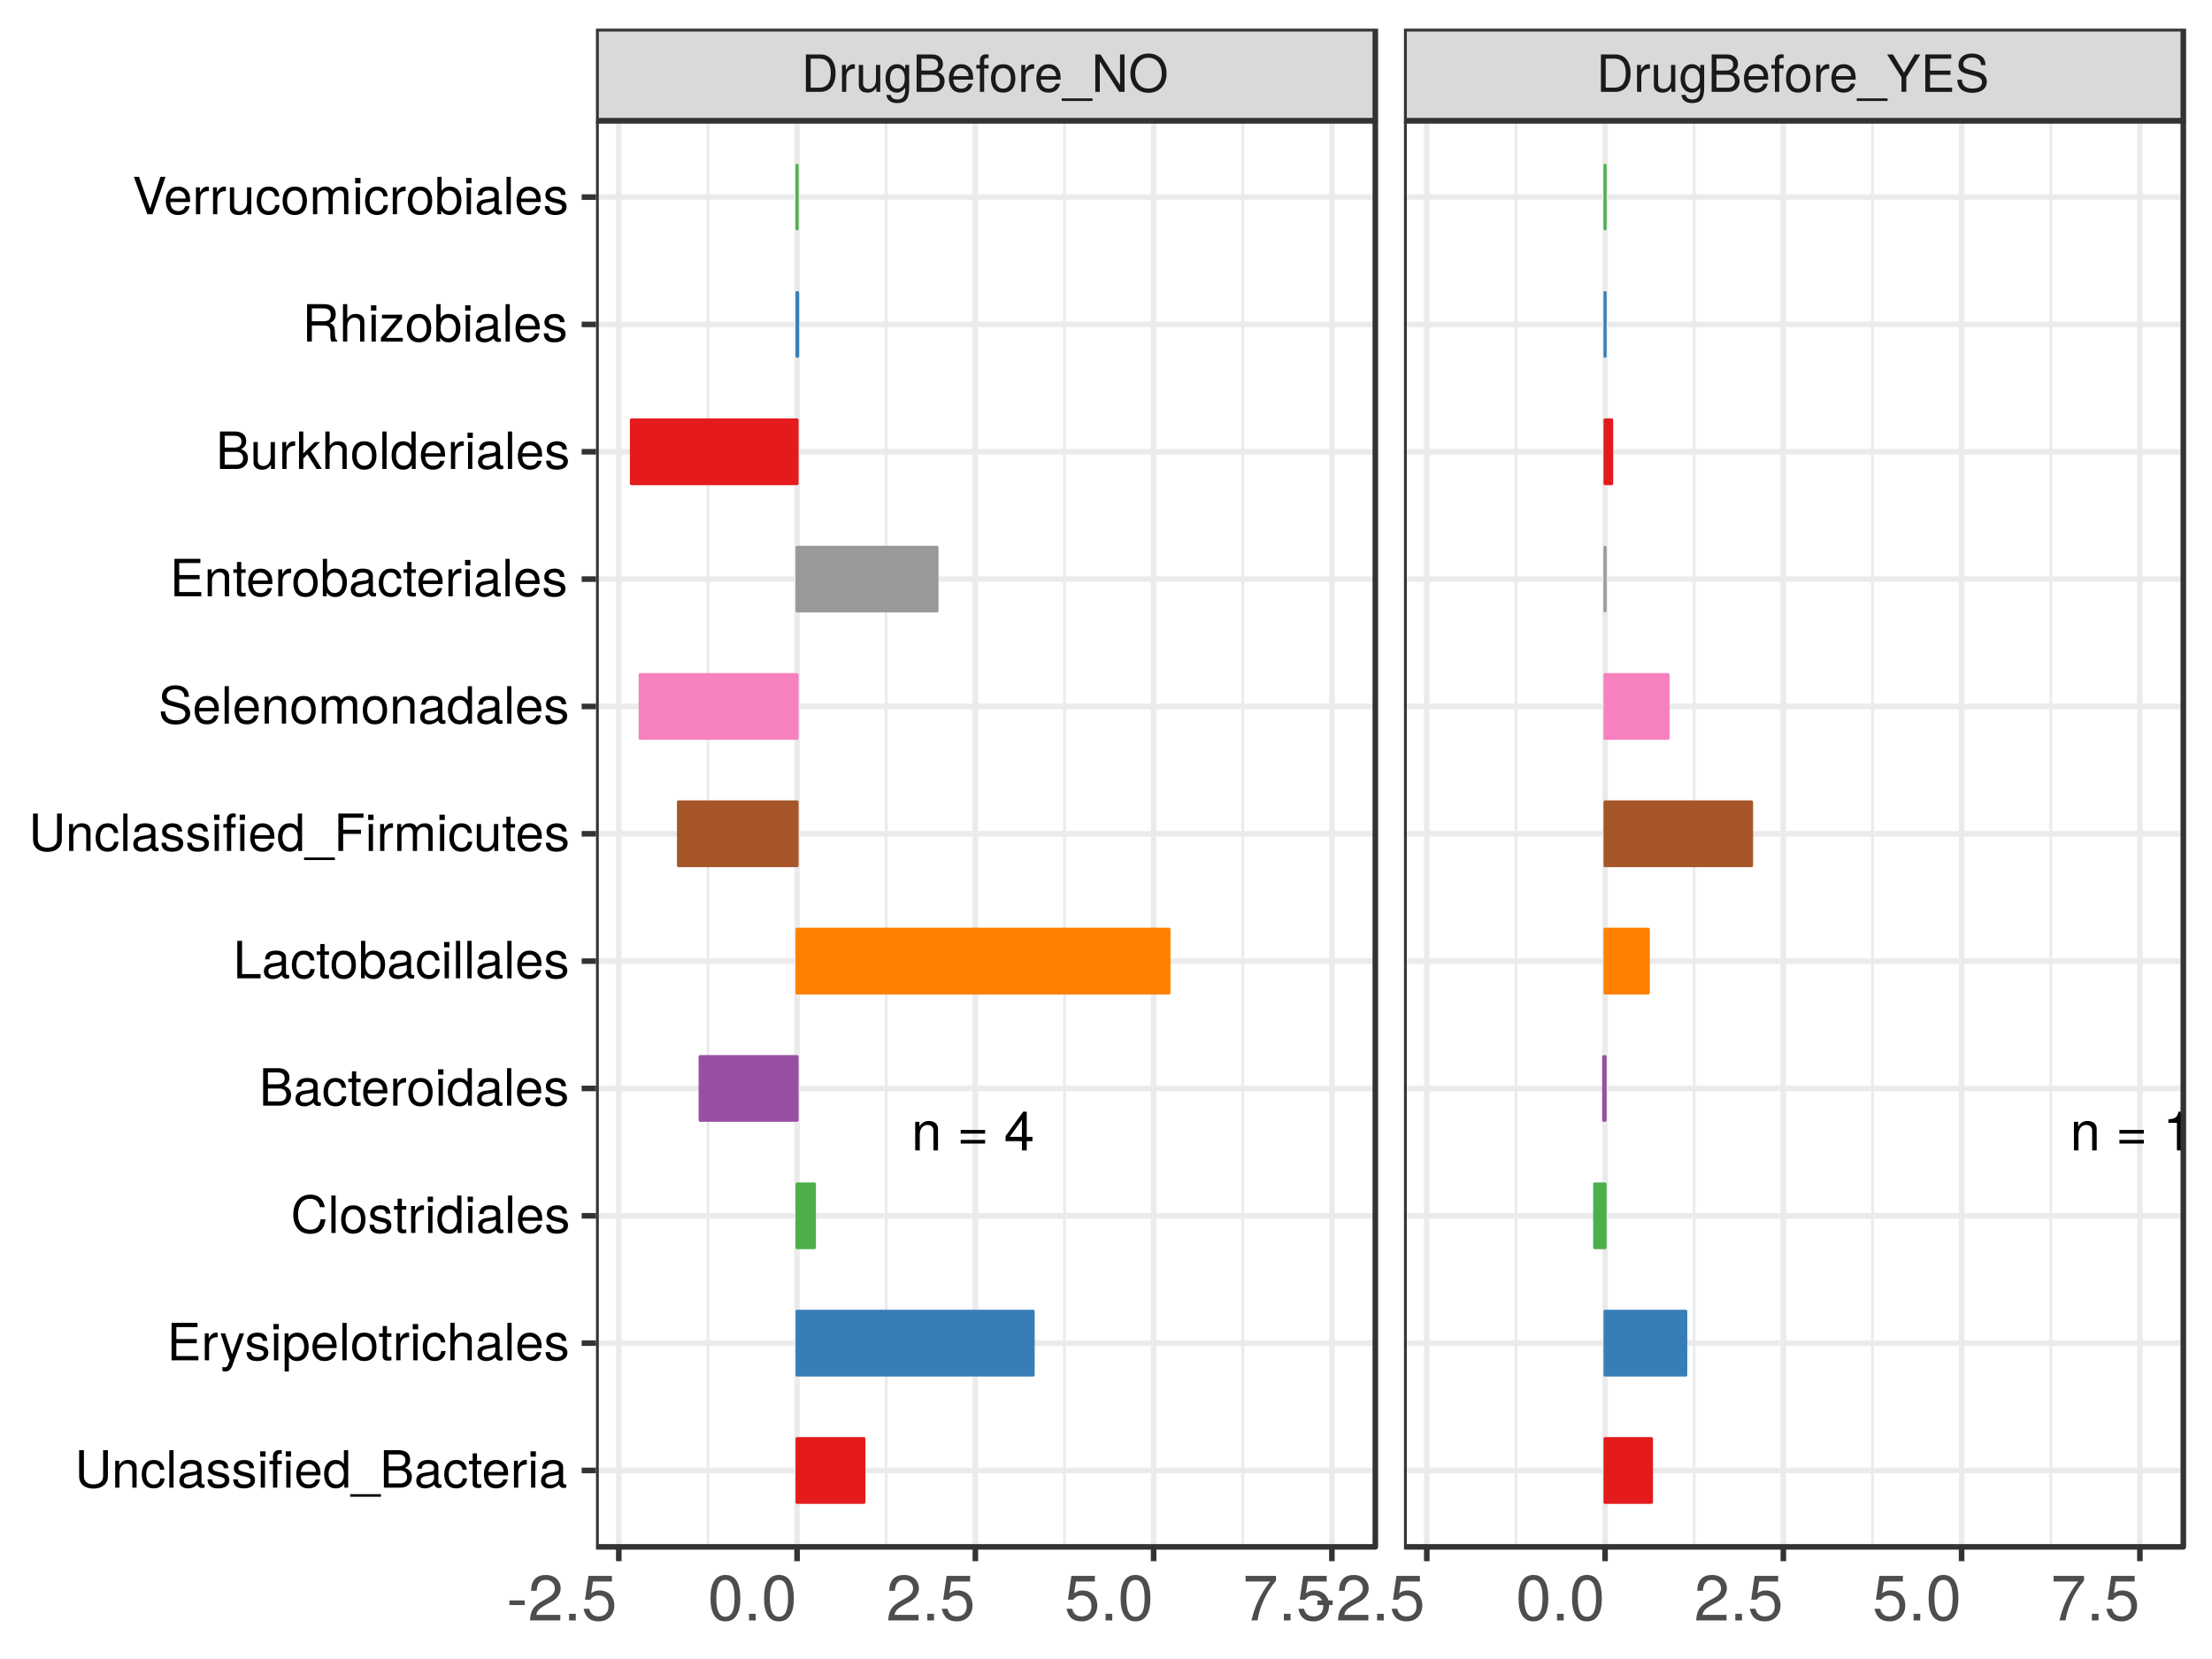 <?xml version="1.0" encoding="UTF-8"?>
<svg xmlns="http://www.w3.org/2000/svg" xmlns:xlink="http://www.w3.org/1999/xlink" width="768pt" height="576pt" viewBox="0 0 768 576" version="1.1">
<defs>
<g>
<symbol overflow="visible" id="glyph0-0">
<path style="stroke:none;" d=""/>
</symbol>
<symbol overflow="visible" id="glyph0-1">
<path style="stroke:none;" d="M 9.234 0 L 9.234 -7.516 C 9.234 -9.156 8 -10.219 6.094 -10.219 C 4.609 -10.219 3.656 -9.656 2.781 -8.266 L 2.781 -9.938 L 1.328 -9.938 L 1.328 0 L 2.906 0 L 2.906 -5.484 C 2.906 -7.516 4 -8.844 5.609 -8.844 C 6.859 -8.844 7.656 -8.078 7.656 -6.891 L 7.656 0 Z M 9.234 0 "/>
</symbol>
<symbol overflow="visible" id="glyph0-2">
<path style="stroke:none;" d=""/>
</symbol>
<symbol overflow="visible" id="glyph0-3">
<path style="stroke:none;" d="M 9.781 -5.828 L 9.781 -7.109 L 1.297 -7.109 L 1.297 -5.828 Z M 9.781 -2.375 L 9.781 -3.656 L 1.297 -3.656 L 1.297 -2.375 Z M 9.781 -2.375 "/>
</symbol>
<symbol overflow="visible" id="glyph0-4">
<path style="stroke:none;" d="M 9.859 -3.219 L 9.859 -4.719 L 7.875 -4.719 L 7.875 -13.453 L 6.641 -13.453 L 0.531 -4.984 L 0.531 -3.219 L 6.203 -3.219 L 6.203 0 L 7.875 0 L 7.875 -3.219 Z M 6.203 -4.719 L 1.984 -4.719 L 6.203 -10.609 Z M 6.203 -4.719 "/>
</symbol>
<symbol overflow="visible" id="glyph0-5">
<path style="stroke:none;" d="M 6.578 0 L 6.578 -13.453 L 5.484 -13.453 C 4.891 -11.375 4.516 -11.094 1.938 -10.781 L 1.938 -9.578 L 4.906 -9.578 L 4.906 0 Z M 6.578 0 "/>
</symbol>
<symbol overflow="visible" id="glyph0-6">
<path style="stroke:none;" d="M 9.625 -6.469 C 9.625 -11.141 8.141 -13.453 5.219 -13.453 C 2.312 -13.453 0.812 -11.094 0.812 -6.578 C 0.812 -2.047 2.328 0.281 5.219 0.281 C 8.062 0.281 9.625 -2.047 9.625 -6.469 Z M 7.906 -6.625 C 7.906 -2.812 7.031 -1.094 5.172 -1.094 C 3.422 -1.094 2.516 -2.891 2.516 -6.562 C 2.516 -10.25 3.422 -11.969 5.219 -11.969 C 7.016 -11.969 7.906 -10.219 7.906 -6.625 Z M 7.906 -6.625 "/>
</symbol>
<symbol overflow="visible" id="glyph1-0">
<path style="stroke:none;" d=""/>
</symbol>
<symbol overflow="visible" id="glyph1-1">
<path style="stroke:none;" d="M 11.891 -6.5 C 11.891 -10.531 9.891 -13 6.594 -13 L 1.594 -13 L 1.594 0 L 6.594 0 C 9.875 0 11.891 -2.453 11.891 -6.5 Z M 10.234 -6.484 C 10.234 -3.203 8.875 -1.469 6.312 -1.469 L 3.25 -1.469 L 3.25 -11.531 L 6.312 -11.531 C 8.875 -11.531 10.234 -9.812 10.234 -6.484 Z M 10.234 -6.484 "/>
</symbol>
<symbol overflow="visible" id="glyph1-2">
<path style="stroke:none;" d="M 5.719 -8.047 L 5.719 -9.562 C 5.469 -9.594 5.344 -9.609 5.156 -9.609 C 4.188 -9.609 3.453 -9.031 2.609 -7.641 L 2.609 -9.344 L 1.25 -9.344 L 1.25 0 L 2.734 0 L 2.734 -4.844 C 2.734 -6.953 3.422 -8 5.719 -8.047 Z M 5.719 -8.047 "/>
</symbol>
<symbol overflow="visible" id="glyph1-3">
<path style="stroke:none;" d="M 8.594 0 L 8.594 -9.344 L 7.109 -9.344 L 7.109 -4.188 C 7.109 -2.281 6.109 -1.031 4.562 -1.031 C 3.391 -1.031 2.641 -1.75 2.641 -2.875 L 2.641 -9.344 L 1.156 -9.344 L 1.156 -2.281 C 1.156 -0.734 2.312 0.266 4.141 0.266 C 5.516 0.266 6.375 -0.219 7.25 -1.438 L 7.25 0 Z M 8.594 0 "/>
</symbol>
<symbol overflow="visible" id="glyph1-4">
<path style="stroke:none;" d="M 8.719 -1.531 L 8.719 -9.344 L 7.344 -9.344 L 7.344 -7.984 C 6.594 -9.094 5.688 -9.609 4.5 -9.609 C 2.125 -9.609 0.516 -7.609 0.516 -4.578 C 0.516 -1.641 2.172 0.266 4.375 0.266 C 5.547 0.266 6.359 -0.234 7.344 -1.406 L 7.344 -0.781 C 7.344 1.688 6.328 2.641 4.594 2.641 C 3.422 2.641 2.516 2.203 2.328 1.062 L 0.812 1.062 C 0.984 2.828 2.359 3.891 4.547 3.891 C 7.469 3.891 8.719 2.578 8.719 -1.531 Z M 7.203 -4.625 C 7.203 -2.391 6.234 -1.109 4.672 -1.109 C 3.047 -1.109 2.062 -2.406 2.062 -4.672 C 2.062 -6.922 3.062 -8.234 4.656 -8.234 C 6.25 -8.234 7.203 -6.875 7.203 -4.625 Z M 7.203 -4.625 "/>
</symbol>
<symbol overflow="visible" id="glyph1-5">
<path style="stroke:none;" d="M 11.109 -3.703 C 11.109 -5.281 10.391 -6.219 8.734 -6.859 C 9.906 -7.422 10.531 -8.375 10.531 -9.703 C 10.531 -11.594 9.141 -13 6.688 -13 L 1.406 -13 L 1.406 0 L 7.281 0 C 9.609 0 11.109 -1.562 11.109 -3.703 Z M 8.875 -9.469 C 8.875 -8.141 8.109 -7.406 6.281 -7.406 L 3.062 -7.406 L 3.062 -11.531 L 6.281 -11.531 C 8.109 -11.531 8.875 -10.781 8.875 -9.469 Z M 9.453 -3.688 C 9.453 -2.438 8.688 -1.469 7.109 -1.469 L 3.062 -1.469 L 3.062 -5.938 L 7.109 -5.938 C 8.688 -5.938 9.453 -4.953 9.453 -3.688 Z M 9.453 -3.688 "/>
</symbol>
<symbol overflow="visible" id="glyph1-6">
<path style="stroke:none;" d="M 9.141 -4.25 C 9.141 -5.594 9.031 -6.453 8.766 -7.156 C 8.172 -8.688 6.734 -9.609 4.984 -9.609 C 2.391 -9.609 0.719 -7.688 0.719 -4.625 C 0.719 -1.547 2.328 0.266 4.953 0.266 C 7.094 0.266 8.578 -0.938 8.953 -2.828 L 7.453 -2.828 C 7.047 -1.609 6.203 -1.109 5.016 -1.109 C 3.453 -1.109 2.297 -2.109 2.266 -4.25 Z M 7.562 -5.562 C 7.562 -5.562 7.562 -5.484 7.547 -5.453 L 2.297 -5.453 C 2.422 -7.109 3.469 -8.234 4.969 -8.234 C 6.438 -8.234 7.562 -7.031 7.562 -5.562 Z M 7.562 -5.562 "/>
</symbol>
<symbol overflow="visible" id="glyph1-7">
<path style="stroke:none;" d="M 4.594 -8.125 L 4.594 -9.344 L 3.047 -9.344 L 3.047 -10.797 C 3.047 -11.422 3.406 -11.75 4.078 -11.75 C 4.203 -11.75 4.266 -11.75 4.594 -11.734 L 4.594 -12.969 C 4.266 -13.031 4.062 -13.047 3.766 -13.047 C 2.391 -13.047 1.562 -12.266 1.562 -10.922 L 1.562 -9.344 L 0.328 -9.344 L 0.328 -8.125 L 1.562 -8.125 L 1.562 0 L 3.047 0 L 3.047 -8.125 Z M 4.594 -8.125 "/>
</symbol>
<symbol overflow="visible" id="glyph1-8">
<path style="stroke:none;" d="M 9.094 -4.594 C 9.094 -7.828 7.547 -9.609 4.844 -9.609 C 2.234 -9.609 0.641 -7.812 0.641 -4.672 C 0.641 -1.531 2.203 0.266 4.859 0.266 C 7.484 0.266 9.094 -1.531 9.094 -4.594 Z M 7.547 -4.625 C 7.547 -2.422 6.5 -1.109 4.859 -1.109 C 3.203 -1.109 2.188 -2.406 2.188 -4.672 C 2.188 -6.922 3.203 -8.234 4.859 -8.234 C 6.547 -8.234 7.547 -6.938 7.547 -4.625 Z M 7.547 -4.625 "/>
</symbol>
<symbol overflow="visible" id="glyph1-9">
<path style="stroke:none;" d="M 10.312 3.156 L 10.312 2.266 L -0.391 2.266 L -0.391 3.156 Z M 10.312 3.156 "/>
</symbol>
<symbol overflow="visible" id="glyph1-10">
<path style="stroke:none;" d="M 11.516 0 L 11.516 -13 L 9.953 -13 L 9.953 -2.375 L 3.156 -13 L 1.359 -13 L 1.359 0 L 2.922 0 L 2.922 -10.531 L 9.641 0 Z M 11.516 0 "/>
</symbol>
<symbol overflow="visible" id="glyph1-11">
<path style="stroke:none;" d="M 13.234 -6.297 C 13.234 -10.484 10.75 -13.312 6.938 -13.312 C 3.203 -13.312 0.672 -10.469 0.672 -6.406 C 0.672 -2.328 3.203 0.328 6.953 0.328 C 10.766 0.328 13.234 -2.484 13.234 -6.297 Z M 11.578 -6.328 C 11.578 -3.188 9.703 -1.141 6.953 -1.141 C 4.188 -1.141 2.328 -3.188 2.328 -6.406 C 2.328 -9.609 4.188 -11.859 6.938 -11.859 C 9.75 -11.859 11.578 -9.609 11.578 -6.328 Z M 11.578 -6.328 "/>
</symbol>
<symbol overflow="visible" id="glyph1-12">
<path style="stroke:none;" d="M 11.781 -13 L 9.812 -13 L 6.094 -6.672 L 2.281 -13 L 0.234 -13 L 5.234 -5.094 L 5.234 0 L 6.906 0 L 6.906 -5.094 Z M 11.781 -13 "/>
</symbol>
<symbol overflow="visible" id="glyph1-13">
<path style="stroke:none;" d="M 10.922 0 L 10.922 -1.469 L 3.266 -1.469 L 3.266 -5.922 L 10.344 -5.922 L 10.344 -7.375 L 3.266 -7.375 L 3.266 -11.531 L 10.609 -11.531 L 10.609 -13 L 1.609 -13 L 1.609 0 Z M 10.922 0 "/>
</symbol>
<symbol overflow="visible" id="glyph1-14">
<path style="stroke:none;" d="M 11.078 -3.562 C 11.078 -5.172 10.078 -6.344 8.312 -6.828 L 5.047 -7.703 C 3.469 -8.109 2.906 -8.625 2.906 -9.625 C 2.906 -10.953 4.062 -11.922 5.812 -11.922 C 7.875 -11.922 9.062 -10.984 9.062 -9.281 L 10.625 -9.281 C 10.625 -11.844 8.859 -13.312 5.859 -13.312 C 3.016 -13.312 1.25 -11.75 1.25 -9.391 C 1.25 -7.812 2.078 -6.812 3.797 -6.359 L 7.031 -5.516 C 8.672 -5.078 9.406 -4.422 9.406 -3.406 C 9.406 -1.984 8.344 -1.141 6.094 -1.141 C 3.641 -1.141 2.422 -2.375 2.422 -4.219 L 0.859 -4.219 C 0.859 -1.156 2.922 0.328 5.984 0.328 C 9.281 0.328 11.078 -1.25 11.078 -3.562 Z M 11.078 -3.562 "/>
</symbol>
<symbol overflow="visible" id="glyph1-15">
<path style="stroke:none;" d="M 11.5 -3.953 L 11.5 -13 L 9.844 -13 L 9.844 -3.953 C 9.844 -2.203 8.578 -1.141 6.484 -1.141 C 4.547 -1.141 3.172 -2.062 3.172 -3.953 L 3.172 -13 L 1.516 -13 L 1.516 -3.953 C 1.516 -1.312 3.406 0.328 6.484 0.328 C 9.531 0.328 11.5 -1.359 11.5 -3.953 Z M 11.5 -3.953 "/>
</symbol>
<symbol overflow="visible" id="glyph1-16">
<path style="stroke:none;" d="M 8.688 0 L 8.688 -7.062 C 8.688 -8.609 7.531 -9.609 5.719 -9.609 C 4.328 -9.609 3.438 -9.078 2.625 -7.766 L 2.625 -9.344 L 1.25 -9.344 L 1.25 0 L 2.734 0 L 2.734 -5.156 C 2.734 -7.062 3.766 -8.312 5.281 -8.312 C 6.453 -8.312 7.203 -7.594 7.203 -6.469 L 7.203 0 Z M 8.688 0 "/>
</symbol>
<symbol overflow="visible" id="glyph1-17">
<path style="stroke:none;" d="M 8.5 -3.203 L 7 -3.203 C 6.75 -1.719 5.984 -1.109 4.719 -1.109 C 3.078 -1.109 2.109 -2.375 2.109 -4.578 C 2.109 -6.922 3.062 -8.234 4.688 -8.234 C 5.938 -8.234 6.719 -7.5 6.906 -6.203 L 8.391 -6.203 C 8.219 -8.484 6.797 -9.609 4.703 -9.609 C 2.188 -9.609 0.547 -7.688 0.547 -4.578 C 0.547 -1.562 2.156 0.266 4.688 0.266 C 6.922 0.266 8.328 -1.062 8.5 -3.203 Z M 8.5 -3.203 "/>
</symbol>
<symbol overflow="visible" id="glyph1-18">
<path style="stroke:none;" d="M 2.688 0 L 2.688 -13 L 1.219 -13 L 1.219 0 Z M 2.688 0 "/>
</symbol>
<symbol overflow="visible" id="glyph1-19">
<path style="stroke:none;" d="M 9.531 -0.031 L 9.531 -1.156 C 9.375 -1.125 9.312 -1.125 9.219 -1.125 C 8.703 -1.125 8.422 -1.391 8.422 -1.859 L 8.422 -7.062 C 8.422 -8.719 7.203 -9.609 4.906 -9.609 C 2.641 -9.609 1.25 -8.734 1.156 -6.578 L 2.656 -6.578 C 2.781 -7.719 3.453 -8.234 4.844 -8.234 C 6.188 -8.234 6.938 -7.734 6.938 -6.844 L 6.938 -6.453 C 6.938 -5.828 6.562 -5.562 5.391 -5.422 C 3.281 -5.156 2.953 -5.078 2.391 -4.844 C 1.297 -4.406 0.75 -3.562 0.75 -2.422 C 0.75 -0.734 1.922 0.266 3.812 0.266 C 5.016 0.266 6.172 -0.234 6.984 -1.109 C 7.156 -0.391 7.797 0.125 8.516 0.125 C 8.828 0.125 9.062 0.094 9.531 -0.031 Z M 6.938 -3.234 C 6.938 -1.891 5.578 -1.031 4.141 -1.031 C 2.984 -1.031 2.297 -1.438 2.297 -2.453 C 2.297 -3.438 2.953 -3.875 4.547 -4.094 C 6.109 -4.312 6.438 -4.391 6.938 -4.625 Z M 6.938 -3.234 "/>
</symbol>
<symbol overflow="visible" id="glyph1-20">
<path style="stroke:none;" d="M 8.188 -2.625 C 8.188 -4.016 7.406 -4.703 5.547 -5.156 L 4.125 -5.484 C 2.906 -5.781 2.391 -6.172 2.391 -6.828 C 2.391 -7.688 3.156 -8.234 4.375 -8.234 C 5.562 -8.234 6.203 -7.719 6.234 -6.734 L 7.812 -6.734 C 7.797 -8.578 6.578 -9.609 4.422 -9.609 C 2.25 -9.609 0.844 -8.484 0.844 -6.75 C 0.844 -5.297 1.594 -4.594 3.797 -4.062 L 5.188 -3.719 C 6.219 -3.469 6.625 -3.172 6.625 -2.5 C 6.625 -1.625 5.766 -1.109 4.453 -1.109 C 3.125 -1.109 2.375 -1.422 2.172 -2.859 L 0.609 -2.859 C 0.672 -0.688 1.891 0.266 4.328 0.266 C 6.688 0.266 8.188 -0.812 8.188 -2.625 Z M 8.188 -2.625 "/>
</symbol>
<symbol overflow="visible" id="glyph1-21">
<path style="stroke:none;" d="M 2.734 0 L 2.734 -9.344 L 1.25 -9.344 L 1.25 0 Z M 2.922 -10.75 L 2.922 -12.609 L 1.062 -12.609 L 1.062 -10.75 Z M 2.922 -10.75 "/>
</symbol>
<symbol overflow="visible" id="glyph1-22">
<path style="stroke:none;" d="M 4.594 -8.125 L 4.594 -9.344 L 3.047 -9.344 L 3.047 -10.797 C 3.047 -11.422 3.406 -11.75 4.078 -11.75 C 4.203 -11.75 4.266 -11.75 4.594 -11.734 L 4.594 -12.969 C 4.266 -13.031 4.062 -13.047 3.766 -13.047 C 2.391 -13.047 1.562 -12.266 1.562 -10.922 L 1.562 -9.344 L 0.328 -9.344 L 0.328 -8.125 L 1.562 -8.125 L 1.562 0 L 3.047 0 L 3.047 -8.125 Z M 7.641 0 L 7.641 -9.344 L 6.172 -9.344 L 6.172 0 Z M 7.844 -10.75 L 7.844 -12.609 L 5.984 -12.609 L 5.984 -10.75 Z M 7.844 -10.75 "/>
</symbol>
<symbol overflow="visible" id="glyph1-23">
<path style="stroke:none;" d="M 8.828 0 L 8.828 -13 L 7.344 -13 L 7.344 -8.172 C 6.719 -9.109 5.719 -9.609 4.469 -9.609 C 2.047 -9.609 0.469 -7.734 0.469 -4.766 C 0.469 -1.609 2.016 0.266 4.531 0.266 C 5.812 0.266 6.703 -0.219 7.5 -1.375 L 7.5 0 Z M 7.344 -4.641 C 7.344 -2.484 6.312 -1.125 4.75 -1.125 C 3.109 -1.125 2.016 -2.5 2.016 -4.672 C 2.016 -6.844 3.109 -8.219 4.719 -8.219 C 6.328 -8.219 7.344 -6.797 7.344 -4.641 Z M 7.344 -4.641 "/>
</symbol>
<symbol overflow="visible" id="glyph1-24">
<path style="stroke:none;" d="M 4.531 0 L 4.531 -1.25 C 4.328 -1.188 4.094 -1.172 3.812 -1.172 C 3.172 -1.172 3 -1.359 3 -2.016 L 3 -8.125 L 4.531 -8.125 L 4.531 -9.344 L 3 -9.344 L 3 -11.906 L 1.516 -11.906 L 1.516 -9.344 L 0.25 -9.344 L 0.25 -8.125 L 1.516 -8.125 L 1.516 -1.359 C 1.516 -0.406 2.156 0.125 3.312 0.125 C 3.672 0.125 4.031 0.094 4.531 0 Z M 4.531 0 "/>
</symbol>
<symbol overflow="visible" id="glyph1-25">
<path style="stroke:none;" d="M 8.516 -9.344 L 6.922 -9.344 L 4.328 -2.062 L 1.938 -9.344 L 0.359 -9.344 L 3.516 0.031 L 2.938 1.516 C 2.688 2.172 2.391 2.422 1.75 2.422 C 1.531 2.422 1.281 2.391 0.969 2.312 L 0.969 3.656 C 1.266 3.812 1.562 3.891 1.969 3.891 C 3.016 3.891 3.875 3.297 4.375 1.969 Z M 8.516 -9.344 "/>
</symbol>
<symbol overflow="visible" id="glyph1-26">
<path style="stroke:none;" d="M 9.328 -4.578 C 9.328 -7.719 7.797 -9.609 5.312 -9.609 C 4.047 -9.609 3.031 -9.031 2.328 -7.938 L 2.328 -9.344 L 0.984 -9.344 L 0.984 3.891 L 2.453 3.891 L 2.453 -1.125 C 3.25 -0.156 4.125 0.266 5.328 0.266 C 7.734 0.266 9.328 -1.609 9.328 -4.578 Z M 7.766 -4.625 C 7.766 -2.5 6.688 -1.125 5.062 -1.125 C 3.5 -1.125 2.453 -2.406 2.453 -4.594 C 2.453 -6.797 3.5 -8.219 5.062 -8.219 C 6.703 -8.219 7.766 -6.844 7.766 -4.625 Z M 7.766 -4.625 "/>
</symbol>
<symbol overflow="visible" id="glyph1-27">
<path style="stroke:none;" d="M 8.672 0 L 8.672 -7.062 C 8.672 -8.625 7.547 -9.609 5.719 -9.609 C 4.406 -9.609 3.594 -9.203 2.734 -8.062 L 2.734 -13 L 1.25 -13 L 1.25 0 L 2.734 0 L 2.734 -5.156 C 2.734 -7.062 3.719 -8.312 5.266 -8.312 C 6.312 -8.312 7.188 -7.703 7.188 -6.469 L 7.188 0 Z M 8.672 0 "/>
</symbol>
<symbol overflow="visible" id="glyph1-28">
<path style="stroke:none;" d="M 12.062 -4.75 L 10.359 -4.75 C 9.969 -2.281 8.938 -1.141 6.734 -1.141 C 4.156 -1.141 2.516 -3.125 2.516 -6.359 C 2.516 -9.703 4.078 -11.859 6.594 -11.859 C 8.625 -11.859 9.703 -10.953 10.109 -8.969 L 11.797 -8.969 C 11.281 -11.812 9.641 -13.312 6.797 -13.312 C 2.859 -13.312 0.859 -10.141 0.859 -6.344 C 0.859 -2.547 2.906 0.328 6.719 0.328 C 9.891 0.328 11.672 -1.359 12.062 -4.75 Z M 12.062 -4.75 "/>
</symbol>
<symbol overflow="visible" id="glyph1-29">
<path style="stroke:none;" d="M 9.5 0 L 9.5 -1.469 L 3.078 -1.469 L 3.078 -13 L 1.422 -13 L 1.422 0 Z M 9.5 0 "/>
</symbol>
<symbol overflow="visible" id="glyph1-30">
<path style="stroke:none;" d="M 9.328 -4.781 C 9.328 -7.812 7.797 -9.609 5.328 -9.609 C 4.047 -9.609 3.141 -9.125 2.438 -8.078 L 2.438 -13 L 0.969 -13 L 0.969 0 L 2.297 0 L 2.297 -1.344 C 3.016 -0.25 3.953 0.266 5.266 0.266 C 7.719 0.266 9.328 -1.75 9.328 -4.781 Z M 7.766 -4.688 C 7.766 -2.562 6.672 -1.125 5.047 -1.125 C 3.469 -1.125 2.438 -2.547 2.438 -4.672 C 2.438 -6.859 3.469 -8.297 5.047 -8.219 C 6.703 -8.219 7.766 -6.781 7.766 -4.688 Z M 7.766 -4.688 "/>
</symbol>
<symbol overflow="visible" id="glyph1-31">
<path style="stroke:none;" d="M 10.328 -11.531 L 10.328 -13 L 1.609 -13 L 1.609 0 L 3.266 0 L 3.266 -5.922 L 9.469 -5.922 L 9.469 -7.375 L 3.266 -7.375 L 3.266 -11.531 Z M 10.328 -11.531 "/>
</symbol>
<symbol overflow="visible" id="glyph1-32">
<path style="stroke:none;" d="M 13.547 0 L 13.547 -7 C 13.547 -8.688 12.625 -9.609 10.875 -9.609 C 9.625 -9.609 8.875 -9.234 8 -8.188 C 7.453 -9.188 6.703 -9.609 5.484 -9.609 C 4.25 -9.609 3.422 -9.141 2.625 -8.016 L 2.625 -9.344 L 1.266 -9.344 L 1.266 0 L 2.75 0 L 2.75 -5.859 C 2.75 -7.219 3.719 -8.312 4.938 -8.312 C 6.047 -8.312 6.672 -7.625 6.672 -6.438 L 6.672 0 L 8.141 0 L 8.141 -5.859 C 8.141 -7.219 9.141 -8.312 10.359 -8.312 C 11.453 -8.312 12.062 -7.609 12.062 -6.438 L 12.062 0 Z M 13.547 0 "/>
</symbol>
<symbol overflow="visible" id="glyph1-33">
<path style="stroke:none;" d="M 8.953 0 L 5.141 -6.109 L 8.375 -9.344 L 6.469 -9.344 L 2.516 -5.391 L 2.516 -13 L 1.031 -13 L 1.031 0 L 2.516 0 L 2.516 -3.641 L 3.953 -5.062 L 7.109 0 Z M 8.953 0 "/>
</symbol>
<symbol overflow="visible" id="glyph1-34">
<path style="stroke:none;" d="M 12.109 0 L 12.109 -0.406 C 11.484 -0.844 11.344 -1.297 11.328 -3.031 C 11.281 -5.172 10.969 -5.812 9.562 -6.422 C 11.016 -7.125 11.609 -8.047 11.609 -9.516 C 11.609 -11.766 10.203 -13 7.641 -13 L 1.656 -13 L 1.656 0 L 3.312 0 L 3.312 -5.594 L 7.594 -5.594 C 9.062 -5.594 9.75 -4.891 9.734 -3.281 L 9.719 -2.125 C 9.703 -1.312 9.859 -0.531 10.094 0 Z M 9.875 -9.281 C 9.875 -7.75 9.094 -7.062 7.328 -7.062 L 3.312 -7.062 L 3.312 -11.531 L 7.328 -11.531 C 9.188 -11.531 9.875 -10.75 9.875 -9.281 Z M 9.875 -9.281 "/>
</symbol>
<symbol overflow="visible" id="glyph1-35">
<path style="stroke:none;" d="M 8.141 0 L 8.141 -1.297 L 2.359 -1.297 L 7.891 -8.016 L 7.891 -9.344 L 0.922 -9.344 L 0.922 -8.047 L 6.141 -8.047 L 0.547 -1.344 L 0.547 0 Z M 8.141 0 "/>
</symbol>
<symbol overflow="visible" id="glyph1-36">
<path style="stroke:none;" d="M 11.5 -13 L 9.734 -13 L 6.141 -2 L 2.312 -13 L 0.531 -13 L 5.203 0 L 6.984 0 Z M 11.5 -13 "/>
</symbol>
<symbol overflow="visible" id="glyph2-0">
<path style="stroke:none;" d=""/>
</symbol>
<symbol overflow="visible" id="glyph2-1">
<path style="stroke:none;" d="M 6.328 -5.344 L 6.328 -6.953 L 1.031 -6.953 L 1.031 -5.344 Z M 6.328 -5.344 "/>
</symbol>
<symbol overflow="visible" id="glyph2-2">
<path style="stroke:none;" d="M 11.391 -11.156 C 11.391 -13.844 9.312 -15.797 6.328 -15.797 C 3.094 -15.797 1.219 -14.156 1.109 -10.312 L 3.078 -10.312 C 3.234 -12.969 4.328 -14.078 6.266 -14.078 C 8.047 -14.078 9.375 -12.812 9.375 -11.125 C 9.375 -9.875 8.641 -8.797 7.234 -8 L 5.188 -6.844 C 1.891 -4.969 0.938 -3.469 0.75 0 L 11.281 0 L 11.281 -1.938 L 2.969 -1.938 C 3.156 -3.234 3.875 -4.062 5.812 -5.188 L 8.047 -6.391 C 10.25 -7.578 11.391 -9.219 11.391 -11.156 Z M 11.391 -11.156 "/>
</symbol>
<symbol overflow="visible" id="glyph2-3">
<path style="stroke:none;" d="M 4.25 0 L 4.25 -2.312 L 1.938 -2.312 L 1.938 0 Z M 4.25 0 "/>
</symbol>
<symbol overflow="visible" id="glyph2-4">
<path style="stroke:none;" d="M 11.438 -5.234 C 11.438 -8.359 9.359 -10.406 6.328 -10.406 C 5.219 -10.406 4.328 -10.109 3.406 -9.453 L 4.031 -13.531 L 10.609 -13.531 L 10.609 -15.469 L 2.453 -15.469 L 1.266 -7.203 L 3.078 -7.203 C 3.984 -8.281 4.75 -8.672 5.969 -8.672 C 8.094 -8.672 9.422 -7.312 9.422 -4.969 C 9.422 -2.703 8.109 -1.406 5.969 -1.406 C 4.25 -1.406 3.203 -2.266 2.734 -4.062 L 0.781 -4.062 C 1.422 -0.906 3.203 0.328 6.016 0.328 C 9.203 0.328 11.438 -1.891 11.438 -5.234 Z M 11.438 -5.234 "/>
</symbol>
<symbol overflow="visible" id="glyph2-5">
<path style="stroke:none;" d="M 11.297 -7.594 C 11.297 -13.078 9.562 -15.797 6.125 -15.797 C 2.719 -15.797 0.953 -13.031 0.953 -7.734 C 0.953 -2.406 2.734 0.328 6.125 0.328 C 9.469 0.328 11.297 -2.406 11.297 -7.594 Z M 9.297 -7.781 C 9.297 -3.297 8.266 -1.297 6.078 -1.297 C 4.016 -1.297 2.969 -3.391 2.969 -7.703 C 2.969 -12.031 4.016 -14.062 6.125 -14.062 C 8.25 -14.062 9.297 -12.016 9.297 -7.781 Z M 9.297 -7.781 "/>
</symbol>
<symbol overflow="visible" id="glyph2-6">
<path style="stroke:none;" d="M 11.594 -13.812 L 11.594 -15.469 L 1.031 -15.469 L 1.031 -13.531 L 9.562 -13.531 C 6.422 -9.562 4.188 -4.953 3.078 0 L 5.172 0 C 6.031 -5.109 8.266 -9.875 11.594 -13.812 Z M 11.594 -13.812 "/>
</symbol>
</g>
<clipPath id="clip1">
  <path d="M 206.93 41.902 L 478 41.902 L 478 538 L 206.93 538 Z M 206.93 41.902 "/>
</clipPath>
<clipPath id="clip2">
  <path d="M 245 41.902 L 247 41.902 L 247 538 L 245 538 Z M 245 41.902 "/>
</clipPath>
<clipPath id="clip3">
  <path d="M 307 41.902 L 309 41.902 L 309 538 L 307 538 Z M 307 41.902 "/>
</clipPath>
<clipPath id="clip4">
  <path d="M 369 41.902 L 371 41.902 L 371 538 L 369 538 Z M 369 41.902 "/>
</clipPath>
<clipPath id="clip5">
  <path d="M 430 41.902 L 432 41.902 L 432 538 L 430 538 Z M 430 41.902 "/>
</clipPath>
<clipPath id="clip6">
  <path d="M 206.93 509 L 478.504 509 L 478.504 512 L 206.93 512 Z M 206.93 509 "/>
</clipPath>
<clipPath id="clip7">
  <path d="M 206.93 465 L 478.504 465 L 478.504 468 L 206.93 468 Z M 206.93 465 "/>
</clipPath>
<clipPath id="clip8">
  <path d="M 206.93 421 L 478.504 421 L 478.504 424 L 206.93 424 Z M 206.93 421 "/>
</clipPath>
<clipPath id="clip9">
  <path d="M 206.93 376 L 478.504 376 L 478.504 379 L 206.93 379 Z M 206.93 376 "/>
</clipPath>
<clipPath id="clip10">
  <path d="M 206.93 332 L 478.504 332 L 478.504 335 L 206.93 335 Z M 206.93 332 "/>
</clipPath>
<clipPath id="clip11">
  <path d="M 206.93 288 L 478.504 288 L 478.504 291 L 206.93 291 Z M 206.93 288 "/>
</clipPath>
<clipPath id="clip12">
  <path d="M 206.93 244 L 478.504 244 L 478.504 247 L 206.93 247 Z M 206.93 244 "/>
</clipPath>
<clipPath id="clip13">
  <path d="M 206.93 200 L 478.504 200 L 478.504 203 L 206.93 203 Z M 206.93 200 "/>
</clipPath>
<clipPath id="clip14">
  <path d="M 206.93 155 L 478.504 155 L 478.504 158 L 206.93 158 Z M 206.93 155 "/>
</clipPath>
<clipPath id="clip15">
  <path d="M 206.93 111 L 478.504 111 L 478.504 114 L 206.93 114 Z M 206.93 111 "/>
</clipPath>
<clipPath id="clip16">
  <path d="M 206.93 67 L 478.504 67 L 478.504 70 L 206.93 70 Z M 206.93 67 "/>
</clipPath>
<clipPath id="clip17">
  <path d="M 213 41.902 L 216 41.902 L 216 538.07 L 213 538.07 Z M 213 41.902 "/>
</clipPath>
<clipPath id="clip18">
  <path d="M 275 41.902 L 278 41.902 L 278 538.07 L 275 538.07 Z M 275 41.902 "/>
</clipPath>
<clipPath id="clip19">
  <path d="M 337 41.902 L 340 41.902 L 340 538.07 L 337 538.07 Z M 337 41.902 "/>
</clipPath>
<clipPath id="clip20">
  <path d="M 399 41.902 L 402 41.902 L 402 538.07 L 399 538.07 Z M 399 41.902 "/>
</clipPath>
<clipPath id="clip21">
  <path d="M 461 41.902 L 464 41.902 L 464 538.07 L 461 538.07 Z M 461 41.902 "/>
</clipPath>
<clipPath id="clip22">
  <path d="M 206.93 41.902 L 478.504 41.902 L 478.504 538.07 L 206.93 538.07 Z M 206.93 41.902 "/>
</clipPath>
<clipPath id="clip23">
  <path d="M 487.465 41.902 L 759 41.902 L 759 538 L 487.465 538 Z M 487.465 41.902 "/>
</clipPath>
<clipPath id="clip24">
  <path d="M 525 41.902 L 527 41.902 L 527 538 L 525 538 Z M 525 41.902 "/>
</clipPath>
<clipPath id="clip25">
  <path d="M 587 41.902 L 589 41.902 L 589 538 L 587 538 Z M 587 41.902 "/>
</clipPath>
<clipPath id="clip26">
  <path d="M 649 41.902 L 651 41.902 L 651 538 L 649 538 Z M 649 41.902 "/>
</clipPath>
<clipPath id="clip27">
  <path d="M 711 41.902 L 713 41.902 L 713 538 L 711 538 Z M 711 41.902 "/>
</clipPath>
<clipPath id="clip28">
  <path d="M 487.465 509 L 759.039 509 L 759.039 512 L 487.465 512 Z M 487.465 509 "/>
</clipPath>
<clipPath id="clip29">
  <path d="M 487.465 465 L 759.039 465 L 759.039 468 L 487.465 468 Z M 487.465 465 "/>
</clipPath>
<clipPath id="clip30">
  <path d="M 487.465 421 L 759.039 421 L 759.039 424 L 487.465 424 Z M 487.465 421 "/>
</clipPath>
<clipPath id="clip31">
  <path d="M 487.465 376 L 759.039 376 L 759.039 379 L 487.465 379 Z M 487.465 376 "/>
</clipPath>
<clipPath id="clip32">
  <path d="M 487.465 332 L 759.039 332 L 759.039 335 L 487.465 335 Z M 487.465 332 "/>
</clipPath>
<clipPath id="clip33">
  <path d="M 487.465 288 L 759.039 288 L 759.039 291 L 487.465 291 Z M 487.465 288 "/>
</clipPath>
<clipPath id="clip34">
  <path d="M 487.465 244 L 759.039 244 L 759.039 247 L 487.465 247 Z M 487.465 244 "/>
</clipPath>
<clipPath id="clip35">
  <path d="M 487.465 200 L 759.039 200 L 759.039 203 L 487.465 203 Z M 487.465 200 "/>
</clipPath>
<clipPath id="clip36">
  <path d="M 487.465 155 L 759.039 155 L 759.039 158 L 487.465 158 Z M 487.465 155 "/>
</clipPath>
<clipPath id="clip37">
  <path d="M 487.465 111 L 759.039 111 L 759.039 114 L 487.465 114 Z M 487.465 111 "/>
</clipPath>
<clipPath id="clip38">
  <path d="M 487.465 67 L 759.039 67 L 759.039 70 L 487.465 70 Z M 487.465 67 "/>
</clipPath>
<clipPath id="clip39">
  <path d="M 494 41.902 L 497 41.902 L 497 538.07 L 494 538.07 Z M 494 41.902 "/>
</clipPath>
<clipPath id="clip40">
  <path d="M 556 41.902 L 559 41.902 L 559 538.07 L 556 538.07 Z M 556 41.902 "/>
</clipPath>
<clipPath id="clip41">
  <path d="M 618 41.902 L 621 41.902 L 621 538.07 L 618 538.07 Z M 618 41.902 "/>
</clipPath>
<clipPath id="clip42">
  <path d="M 680 41.902 L 683 41.902 L 683 538.07 L 680 538.07 Z M 680 41.902 "/>
</clipPath>
<clipPath id="clip43">
  <path d="M 741 41.902 L 744 41.902 L 744 538.07 L 741 538.07 Z M 741 41.902 "/>
</clipPath>
<clipPath id="clip44">
  <path d="M 720 385 L 759.039 385 L 759.039 400 L 720 400 Z M 720 385 "/>
</clipPath>
<clipPath id="clip45">
  <path d="M 487.465 41.902 L 759.039 41.902 L 759.039 538.07 L 487.465 538.07 Z M 487.465 41.902 "/>
</clipPath>
<clipPath id="clip46">
  <path d="M 206.93 9.961 L 478 9.961 L 478 42 L 206.93 42 Z M 206.93 9.961 "/>
</clipPath>
<clipPath id="clip47">
  <path d="M 206.93 9.961 L 478.504 9.961 L 478.504 42.902 L 206.93 42.902 Z M 206.93 9.961 "/>
</clipPath>
<clipPath id="clip48">
  <path d="M 487.465 9.961 L 759 9.961 L 759 42 L 487.465 42 Z M 487.465 9.961 "/>
</clipPath>
<clipPath id="clip49">
  <path d="M 487.465 9.961 L 759.039 9.961 L 759.039 42.902 L 487.465 42.902 Z M 487.465 9.961 "/>
</clipPath>
</defs>
<g id="surface6197">
<rect x="0" y="0" width="768" height="576" style="fill:rgb(100%,100%,100%);fill-opacity:1;stroke:none;"/>
<rect x="0" y="0" width="768" height="576" style="fill:rgb(100%,100%,100%);fill-opacity:1;stroke:none;"/>
<path style="fill:none;stroke-width:1.94;stroke-linecap:round;stroke-linejoin:round;stroke:rgb(100%,100%,100%);stroke-opacity:1;stroke-miterlimit:10;" d="M 0 576 L 768 576 L 768 0 L 0 0 Z M 0 576 "/>
<g clip-path="url(#clip1)" clip-rule="nonzero">
<path style=" stroke:none;fill-rule:nonzero;fill:rgb(100%,100%,100%);fill-opacity:1;" d="M 206.93 537.07 L 477.504 537.07 L 477.504 41.902 L 206.93 41.902 Z M 206.93 537.07 "/>
</g>
<g clip-path="url(#clip2)" clip-rule="nonzero">
<path style="fill:none;stroke-width:0.97;stroke-linecap:butt;stroke-linejoin:round;stroke:rgb(92.157%,92.157%,92.157%);stroke-opacity:1;stroke-miterlimit:10;" d="M 245.793 537.07 L 245.793 41.902 "/>
</g>
<g clip-path="url(#clip3)" clip-rule="nonzero">
<path style="fill:none;stroke-width:0.97;stroke-linecap:butt;stroke-linejoin:round;stroke:rgb(92.157%,92.157%,92.157%);stroke-opacity:1;stroke-miterlimit:10;" d="M 307.688 537.07 L 307.688 41.902 "/>
</g>
<g clip-path="url(#clip4)" clip-rule="nonzero">
<path style="fill:none;stroke-width:0.97;stroke-linecap:butt;stroke-linejoin:round;stroke:rgb(92.157%,92.157%,92.157%);stroke-opacity:1;stroke-miterlimit:10;" d="M 369.582 537.07 L 369.582 41.902 "/>
</g>
<g clip-path="url(#clip5)" clip-rule="nonzero">
<path style="fill:none;stroke-width:0.97;stroke-linecap:butt;stroke-linejoin:round;stroke:rgb(92.157%,92.157%,92.157%);stroke-opacity:1;stroke-miterlimit:10;" d="M 431.48 537.07 L 431.48 41.902 "/>
</g>
<g clip-path="url(#clip6)" clip-rule="nonzero">
<path style="fill:none;stroke-width:1.94;stroke-linecap:butt;stroke-linejoin:round;stroke:rgb(92.157%,92.157%,92.157%);stroke-opacity:1;stroke-miterlimit:10;" d="M 206.93 510.543 L 477.5 510.543 "/>
</g>
<g clip-path="url(#clip7)" clip-rule="nonzero">
<path style="fill:none;stroke-width:1.94;stroke-linecap:butt;stroke-linejoin:round;stroke:rgb(92.157%,92.157%,92.157%);stroke-opacity:1;stroke-miterlimit:10;" d="M 206.93 466.332 L 477.5 466.332 "/>
</g>
<g clip-path="url(#clip8)" clip-rule="nonzero">
<path style="fill:none;stroke-width:1.94;stroke-linecap:butt;stroke-linejoin:round;stroke:rgb(92.157%,92.157%,92.157%);stroke-opacity:1;stroke-miterlimit:10;" d="M 206.93 422.121 L 477.5 422.121 "/>
</g>
<g clip-path="url(#clip9)" clip-rule="nonzero">
<path style="fill:none;stroke-width:1.94;stroke-linecap:butt;stroke-linejoin:round;stroke:rgb(92.157%,92.157%,92.157%);stroke-opacity:1;stroke-miterlimit:10;" d="M 206.93 377.91 L 477.5 377.91 "/>
</g>
<g clip-path="url(#clip10)" clip-rule="nonzero">
<path style="fill:none;stroke-width:1.94;stroke-linecap:butt;stroke-linejoin:round;stroke:rgb(92.157%,92.157%,92.157%);stroke-opacity:1;stroke-miterlimit:10;" d="M 206.93 333.699 L 477.5 333.699 "/>
</g>
<g clip-path="url(#clip11)" clip-rule="nonzero">
<path style="fill:none;stroke-width:1.94;stroke-linecap:butt;stroke-linejoin:round;stroke:rgb(92.157%,92.157%,92.157%);stroke-opacity:1;stroke-miterlimit:10;" d="M 206.93 289.488 L 477.5 289.488 "/>
</g>
<g clip-path="url(#clip12)" clip-rule="nonzero">
<path style="fill:none;stroke-width:1.94;stroke-linecap:butt;stroke-linejoin:round;stroke:rgb(92.157%,92.157%,92.157%);stroke-opacity:1;stroke-miterlimit:10;" d="M 206.93 245.277 L 477.5 245.277 "/>
</g>
<g clip-path="url(#clip13)" clip-rule="nonzero">
<path style="fill:none;stroke-width:1.94;stroke-linecap:butt;stroke-linejoin:round;stroke:rgb(92.157%,92.157%,92.157%);stroke-opacity:1;stroke-miterlimit:10;" d="M 206.93 201.062 L 477.5 201.062 "/>
</g>
<g clip-path="url(#clip14)" clip-rule="nonzero">
<path style="fill:none;stroke-width:1.94;stroke-linecap:butt;stroke-linejoin:round;stroke:rgb(92.157%,92.157%,92.157%);stroke-opacity:1;stroke-miterlimit:10;" d="M 206.93 156.852 L 477.5 156.852 "/>
</g>
<g clip-path="url(#clip15)" clip-rule="nonzero">
<path style="fill:none;stroke-width:1.94;stroke-linecap:butt;stroke-linejoin:round;stroke:rgb(92.157%,92.157%,92.157%);stroke-opacity:1;stroke-miterlimit:10;" d="M 206.93 112.641 L 477.5 112.641 "/>
</g>
<g clip-path="url(#clip16)" clip-rule="nonzero">
<path style="fill:none;stroke-width:1.94;stroke-linecap:butt;stroke-linejoin:round;stroke:rgb(92.157%,92.157%,92.157%);stroke-opacity:1;stroke-miterlimit:10;" d="M 206.93 68.43 L 477.5 68.43 "/>
</g>
<g clip-path="url(#clip17)" clip-rule="nonzero">
<path style="fill:none;stroke-width:1.94;stroke-linecap:butt;stroke-linejoin:round;stroke:rgb(92.157%,92.157%,92.157%);stroke-opacity:1;stroke-miterlimit:10;" d="M 214.844 537.07 L 214.844 41.902 "/>
</g>
<g clip-path="url(#clip18)" clip-rule="nonzero">
<path style="fill:none;stroke-width:1.94;stroke-linecap:butt;stroke-linejoin:round;stroke:rgb(92.157%,92.157%,92.157%);stroke-opacity:1;stroke-miterlimit:10;" d="M 276.738 537.07 L 276.738 41.902 "/>
</g>
<g clip-path="url(#clip19)" clip-rule="nonzero">
<path style="fill:none;stroke-width:1.94;stroke-linecap:butt;stroke-linejoin:round;stroke:rgb(92.157%,92.157%,92.157%);stroke-opacity:1;stroke-miterlimit:10;" d="M 338.637 537.07 L 338.637 41.902 "/>
</g>
<g clip-path="url(#clip20)" clip-rule="nonzero">
<path style="fill:none;stroke-width:1.94;stroke-linecap:butt;stroke-linejoin:round;stroke:rgb(92.157%,92.157%,92.157%);stroke-opacity:1;stroke-miterlimit:10;" d="M 400.531 537.07 L 400.531 41.902 "/>
</g>
<g clip-path="url(#clip21)" clip-rule="nonzero">
<path style="fill:none;stroke-width:1.94;stroke-linecap:butt;stroke-linejoin:round;stroke:rgb(92.157%,92.157%,92.157%);stroke-opacity:1;stroke-miterlimit:10;" d="M 462.43 537.07 L 462.43 41.902 "/>
</g>
<path style="fill-rule:nonzero;fill:rgb(89.412%,10.196%,10.98%);fill-opacity:1;stroke-width:1.067;stroke-linecap:butt;stroke-linejoin:round;stroke:rgb(89.412%,10.196%,10.98%);stroke-opacity:1;stroke-miterlimit:10;" d="M 276.738 521.598 L 299.938 521.598 L 299.938 499.492 L 276.738 499.492 Z M 276.738 521.598 "/>
<path style="fill-rule:nonzero;fill:rgb(21.569%,49.412%,72.157%);fill-opacity:1;stroke-width:1.067;stroke-linecap:butt;stroke-linejoin:round;stroke:rgb(21.569%,49.412%,72.157%);stroke-opacity:1;stroke-miterlimit:10;" d="M 276.738 477.387 L 358.703 477.387 L 358.703 455.281 L 276.738 455.281 Z M 276.738 477.387 "/>
<path style="fill-rule:nonzero;fill:rgb(30.196%,68.627%,29.02%);fill-opacity:1;stroke-width:1.067;stroke-linecap:butt;stroke-linejoin:round;stroke:rgb(30.196%,68.627%,29.02%);stroke-opacity:1;stroke-miterlimit:10;" d="M 276.738 433.176 L 282.75 433.176 L 282.75 411.07 L 276.738 411.07 Z M 276.738 433.176 "/>
<path style="fill-rule:nonzero;fill:rgb(59.608%,30.588%,63.922%);fill-opacity:1;stroke-width:1.067;stroke-linecap:butt;stroke-linejoin:round;stroke:rgb(59.608%,30.588%,63.922%);stroke-opacity:1;stroke-miterlimit:10;" d="M 243.09 388.961 L 276.738 388.961 L 276.738 366.855 L 243.09 366.855 Z M 243.09 388.961 "/>
<path style="fill-rule:nonzero;fill:rgb(100%,49.804%,0%);fill-opacity:1;stroke-width:1.067;stroke-linecap:butt;stroke-linejoin:round;stroke:rgb(100%,49.804%,0%);stroke-opacity:1;stroke-miterlimit:10;" d="M 276.738 344.75 L 405.859 344.75 L 405.859 322.645 L 276.738 322.645 Z M 276.738 344.75 "/>
<path style="fill-rule:nonzero;fill:rgb(65.098%,33.725%,15.686%);fill-opacity:1;stroke-width:1.067;stroke-linecap:butt;stroke-linejoin:round;stroke:rgb(65.098%,33.725%,15.686%);stroke-opacity:1;stroke-miterlimit:10;" d="M 235.57 300.539 L 276.742 300.539 L 276.742 278.434 L 235.57 278.434 Z M 235.57 300.539 "/>
<path style="fill-rule:nonzero;fill:rgb(96.863%,50.588%,74.902%);fill-opacity:1;stroke-width:1.067;stroke-linecap:butt;stroke-linejoin:round;stroke:rgb(96.863%,50.588%,74.902%);stroke-opacity:1;stroke-miterlimit:10;" d="M 222.258 256.328 L 276.738 256.328 L 276.738 234.223 L 222.258 234.223 Z M 222.258 256.328 "/>
<path style="fill-rule:nonzero;fill:rgb(60%,60%,60%);fill-opacity:1;stroke-width:1.067;stroke-linecap:butt;stroke-linejoin:round;stroke:rgb(60%,60%,60%);stroke-opacity:1;stroke-miterlimit:10;" d="M 276.738 212.117 L 325.312 212.117 L 325.312 190.012 L 276.738 190.012 Z M 276.738 212.117 "/>
<path style="fill-rule:nonzero;fill:rgb(89.412%,10.196%,10.98%);fill-opacity:1;stroke-width:1.067;stroke-linecap:butt;stroke-linejoin:round;stroke:rgb(89.412%,10.196%,10.98%);stroke-opacity:1;stroke-miterlimit:10;" d="M 219.227 167.906 L 276.738 167.906 L 276.738 145.801 L 219.227 145.801 Z M 219.227 167.906 "/>
<path style="fill-rule:nonzero;fill:rgb(21.569%,49.412%,72.157%);fill-opacity:1;stroke-width:1.067;stroke-linecap:butt;stroke-linejoin:round;stroke:rgb(21.569%,49.412%,72.157%);stroke-opacity:1;stroke-miterlimit:10;" d="M 276.738 123.695 L 276.926 123.695 L 276.926 101.59 L 276.738 101.59 Z M 276.738 123.695 "/>
<path style="fill:none;stroke-width:1.067;stroke-linecap:butt;stroke-linejoin:round;stroke:rgb(30.196%,68.627%,29.02%);stroke-opacity:1;stroke-miterlimit:10;" d="M 276.738 79.484 L 276.738 57.379 Z M 276.738 79.484 "/>
<g style="fill:rgb(0%,0%,0%);fill-opacity:1;">
  <use xlink:href="#glyph0-1" x="316.434" y="399.424"/>
  <use xlink:href="#glyph0-2" x="326.98" y="399.424"/>
  <use xlink:href="#glyph0-3" x="332.254" y="399.424"/>
  <use xlink:href="#glyph0-2" x="343.332" y="399.424"/>
  <use xlink:href="#glyph0-4" x="348.605" y="399.424"/>
</g>
<g clip-path="url(#clip22)" clip-rule="nonzero">
<path style="fill:none;stroke-width:1.94;stroke-linecap:round;stroke-linejoin:round;stroke:rgb(20%,20%,20%);stroke-opacity:1;stroke-miterlimit:10;" d="M 206.93 537.07 L 477.504 537.07 L 477.504 41.902 L 206.93 41.902 Z M 206.93 537.07 "/>
</g>
<g clip-path="url(#clip23)" clip-rule="nonzero">
<path style=" stroke:none;fill-rule:nonzero;fill:rgb(100%,100%,100%);fill-opacity:1;" d="M 487.465 537.07 L 758.039 537.07 L 758.039 41.902 L 487.465 41.902 Z M 487.465 537.07 "/>
</g>
<g clip-path="url(#clip24)" clip-rule="nonzero">
<path style="fill:none;stroke-width:0.97;stroke-linecap:butt;stroke-linejoin:round;stroke:rgb(92.157%,92.157%,92.157%);stroke-opacity:1;stroke-miterlimit:10;" d="M 526.328 537.07 L 526.328 41.902 "/>
</g>
<g clip-path="url(#clip25)" clip-rule="nonzero">
<path style="fill:none;stroke-width:0.97;stroke-linecap:butt;stroke-linejoin:round;stroke:rgb(92.157%,92.157%,92.157%);stroke-opacity:1;stroke-miterlimit:10;" d="M 588.223 537.07 L 588.223 41.902 "/>
</g>
<g clip-path="url(#clip26)" clip-rule="nonzero">
<path style="fill:none;stroke-width:0.97;stroke-linecap:butt;stroke-linejoin:round;stroke:rgb(92.157%,92.157%,92.157%);stroke-opacity:1;stroke-miterlimit:10;" d="M 650.121 537.07 L 650.121 41.902 "/>
</g>
<g clip-path="url(#clip27)" clip-rule="nonzero">
<path style="fill:none;stroke-width:0.97;stroke-linecap:butt;stroke-linejoin:round;stroke:rgb(92.157%,92.157%,92.157%);stroke-opacity:1;stroke-miterlimit:10;" d="M 712.016 537.07 L 712.016 41.902 "/>
</g>
<g clip-path="url(#clip28)" clip-rule="nonzero">
<path style="fill:none;stroke-width:1.94;stroke-linecap:butt;stroke-linejoin:round;stroke:rgb(92.157%,92.157%,92.157%);stroke-opacity:1;stroke-miterlimit:10;" d="M 487.465 510.543 L 758.039 510.543 "/>
</g>
<g clip-path="url(#clip29)" clip-rule="nonzero">
<path style="fill:none;stroke-width:1.94;stroke-linecap:butt;stroke-linejoin:round;stroke:rgb(92.157%,92.157%,92.157%);stroke-opacity:1;stroke-miterlimit:10;" d="M 487.465 466.332 L 758.039 466.332 "/>
</g>
<g clip-path="url(#clip30)" clip-rule="nonzero">
<path style="fill:none;stroke-width:1.94;stroke-linecap:butt;stroke-linejoin:round;stroke:rgb(92.157%,92.157%,92.157%);stroke-opacity:1;stroke-miterlimit:10;" d="M 487.465 422.121 L 758.039 422.121 "/>
</g>
<g clip-path="url(#clip31)" clip-rule="nonzero">
<path style="fill:none;stroke-width:1.94;stroke-linecap:butt;stroke-linejoin:round;stroke:rgb(92.157%,92.157%,92.157%);stroke-opacity:1;stroke-miterlimit:10;" d="M 487.465 377.91 L 758.039 377.91 "/>
</g>
<g clip-path="url(#clip32)" clip-rule="nonzero">
<path style="fill:none;stroke-width:1.94;stroke-linecap:butt;stroke-linejoin:round;stroke:rgb(92.157%,92.157%,92.157%);stroke-opacity:1;stroke-miterlimit:10;" d="M 487.465 333.699 L 758.039 333.699 "/>
</g>
<g clip-path="url(#clip33)" clip-rule="nonzero">
<path style="fill:none;stroke-width:1.94;stroke-linecap:butt;stroke-linejoin:round;stroke:rgb(92.157%,92.157%,92.157%);stroke-opacity:1;stroke-miterlimit:10;" d="M 487.465 289.488 L 758.039 289.488 "/>
</g>
<g clip-path="url(#clip34)" clip-rule="nonzero">
<path style="fill:none;stroke-width:1.94;stroke-linecap:butt;stroke-linejoin:round;stroke:rgb(92.157%,92.157%,92.157%);stroke-opacity:1;stroke-miterlimit:10;" d="M 487.465 245.277 L 758.039 245.277 "/>
</g>
<g clip-path="url(#clip35)" clip-rule="nonzero">
<path style="fill:none;stroke-width:1.94;stroke-linecap:butt;stroke-linejoin:round;stroke:rgb(92.157%,92.157%,92.157%);stroke-opacity:1;stroke-miterlimit:10;" d="M 487.465 201.062 L 758.039 201.062 "/>
</g>
<g clip-path="url(#clip36)" clip-rule="nonzero">
<path style="fill:none;stroke-width:1.94;stroke-linecap:butt;stroke-linejoin:round;stroke:rgb(92.157%,92.157%,92.157%);stroke-opacity:1;stroke-miterlimit:10;" d="M 487.465 156.852 L 758.039 156.852 "/>
</g>
<g clip-path="url(#clip37)" clip-rule="nonzero">
<path style="fill:none;stroke-width:1.94;stroke-linecap:butt;stroke-linejoin:round;stroke:rgb(92.157%,92.157%,92.157%);stroke-opacity:1;stroke-miterlimit:10;" d="M 487.465 112.641 L 758.039 112.641 "/>
</g>
<g clip-path="url(#clip38)" clip-rule="nonzero">
<path style="fill:none;stroke-width:1.94;stroke-linecap:butt;stroke-linejoin:round;stroke:rgb(92.157%,92.157%,92.157%);stroke-opacity:1;stroke-miterlimit:10;" d="M 487.465 68.43 L 758.039 68.43 "/>
</g>
<g clip-path="url(#clip39)" clip-rule="nonzero">
<path style="fill:none;stroke-width:1.94;stroke-linecap:butt;stroke-linejoin:round;stroke:rgb(92.157%,92.157%,92.157%);stroke-opacity:1;stroke-miterlimit:10;" d="M 495.379 537.07 L 495.379 41.902 "/>
</g>
<g clip-path="url(#clip40)" clip-rule="nonzero">
<path style="fill:none;stroke-width:1.94;stroke-linecap:butt;stroke-linejoin:round;stroke:rgb(92.157%,92.157%,92.157%);stroke-opacity:1;stroke-miterlimit:10;" d="M 557.273 537.07 L 557.273 41.902 "/>
</g>
<g clip-path="url(#clip41)" clip-rule="nonzero">
<path style="fill:none;stroke-width:1.94;stroke-linecap:butt;stroke-linejoin:round;stroke:rgb(92.157%,92.157%,92.157%);stroke-opacity:1;stroke-miterlimit:10;" d="M 619.172 537.07 L 619.172 41.902 "/>
</g>
<g clip-path="url(#clip42)" clip-rule="nonzero">
<path style="fill:none;stroke-width:1.94;stroke-linecap:butt;stroke-linejoin:round;stroke:rgb(92.157%,92.157%,92.157%);stroke-opacity:1;stroke-miterlimit:10;" d="M 681.066 537.07 L 681.066 41.902 "/>
</g>
<g clip-path="url(#clip43)" clip-rule="nonzero">
<path style="fill:none;stroke-width:1.94;stroke-linecap:butt;stroke-linejoin:round;stroke:rgb(92.157%,92.157%,92.157%);stroke-opacity:1;stroke-miterlimit:10;" d="M 742.965 537.07 L 742.965 41.902 "/>
</g>
<path style="fill-rule:nonzero;fill:rgb(89.412%,10.196%,10.98%);fill-opacity:1;stroke-width:1.067;stroke-linecap:butt;stroke-linejoin:round;stroke:rgb(89.412%,10.196%,10.98%);stroke-opacity:1;stroke-miterlimit:10;" d="M 557.273 521.598 L 573.367 521.598 L 573.367 499.492 L 557.273 499.492 Z M 557.273 521.598 "/>
<path style="fill-rule:nonzero;fill:rgb(21.569%,49.412%,72.157%);fill-opacity:1;stroke-width:1.067;stroke-linecap:butt;stroke-linejoin:round;stroke:rgb(21.569%,49.412%,72.157%);stroke-opacity:1;stroke-miterlimit:10;" d="M 557.273 477.387 L 585.289 477.387 L 585.289 455.281 L 557.273 455.281 Z M 557.273 477.387 "/>
<path style="fill-rule:nonzero;fill:rgb(30.196%,68.627%,29.02%);fill-opacity:1;stroke-width:1.067;stroke-linecap:butt;stroke-linejoin:round;stroke:rgb(30.196%,68.627%,29.02%);stroke-opacity:1;stroke-miterlimit:10;" d="M 553.668 433.176 L 557.277 433.176 L 557.277 411.07 L 553.668 411.07 Z M 553.668 433.176 "/>
<path style="fill-rule:nonzero;fill:rgb(59.608%,30.588%,63.922%);fill-opacity:1;stroke-width:1.067;stroke-linecap:butt;stroke-linejoin:round;stroke:rgb(59.608%,30.588%,63.922%);stroke-opacity:1;stroke-miterlimit:10;" d="M 556.797 388.961 L 557.277 388.961 L 557.277 366.855 L 556.797 366.855 Z M 556.797 388.961 "/>
<path style="fill-rule:nonzero;fill:rgb(100%,49.804%,0%);fill-opacity:1;stroke-width:1.067;stroke-linecap:butt;stroke-linejoin:round;stroke:rgb(100%,49.804%,0%);stroke-opacity:1;stroke-miterlimit:10;" d="M 557.273 344.75 L 572.281 344.75 L 572.281 322.645 L 557.273 322.645 Z M 557.273 344.75 "/>
<path style="fill-rule:nonzero;fill:rgb(65.098%,33.725%,15.686%);fill-opacity:1;stroke-width:1.067;stroke-linecap:butt;stroke-linejoin:round;stroke:rgb(65.098%,33.725%,15.686%);stroke-opacity:1;stroke-miterlimit:10;" d="M 557.273 300.539 L 608.137 300.539 L 608.137 278.434 L 557.273 278.434 Z M 557.273 300.539 "/>
<path style="fill-rule:nonzero;fill:rgb(96.863%,50.588%,74.902%);fill-opacity:1;stroke-width:1.067;stroke-linecap:butt;stroke-linejoin:round;stroke:rgb(96.863%,50.588%,74.902%);stroke-opacity:1;stroke-miterlimit:10;" d="M 557.273 256.328 L 579.145 256.328 L 579.145 234.223 L 557.273 234.223 Z M 557.273 256.328 "/>
<path style="fill:none;stroke-width:1.067;stroke-linecap:butt;stroke-linejoin:round;stroke:rgb(60%,60%,60%);stroke-opacity:1;stroke-miterlimit:10;" d="M 557.273 212.117 L 557.273 190.012 Z M 557.273 212.117 "/>
<path style="fill-rule:nonzero;fill:rgb(89.412%,10.196%,10.98%);fill-opacity:1;stroke-width:1.067;stroke-linecap:butt;stroke-linejoin:round;stroke:rgb(89.412%,10.196%,10.98%);stroke-opacity:1;stroke-miterlimit:10;" d="M 557.273 167.906 L 559.559 167.906 L 559.559 145.801 L 557.273 145.801 Z M 557.273 167.906 "/>
<path style="fill:none;stroke-width:1.067;stroke-linecap:butt;stroke-linejoin:round;stroke:rgb(21.569%,49.412%,72.157%);stroke-opacity:1;stroke-miterlimit:10;" d="M 557.273 123.695 L 557.273 101.59 Z M 557.273 123.695 "/>
<path style="fill:none;stroke-width:1.067;stroke-linecap:butt;stroke-linejoin:round;stroke:rgb(30.196%,68.627%,29.02%);stroke-opacity:1;stroke-miterlimit:10;" d="M 557.273 79.484 L 557.273 57.379 Z M 557.273 79.484 "/>
<g clip-path="url(#clip44)" clip-rule="nonzero">
<g style="fill:rgb(0%,0%,0%);fill-opacity:1;">
  <use xlink:href="#glyph0-1" x="718.738" y="399.424"/>
  <use xlink:href="#glyph0-2" x="729.285" y="399.424"/>
  <use xlink:href="#glyph0-3" x="734.559" y="399.424"/>
  <use xlink:href="#glyph0-2" x="745.637" y="399.424"/>
  <use xlink:href="#glyph0-5" x="750.91" y="399.424"/>
  <use xlink:href="#glyph0-6" x="761.457" y="399.424"/>
</g>
</g>
<g clip-path="url(#clip45)" clip-rule="nonzero">
<path style="fill:none;stroke-width:1.94;stroke-linecap:round;stroke-linejoin:round;stroke:rgb(20%,20%,20%);stroke-opacity:1;stroke-miterlimit:10;" d="M 487.465 537.07 L 758.039 537.07 L 758.039 41.902 L 487.465 41.902 Z M 487.465 537.07 "/>
</g>
<g clip-path="url(#clip46)" clip-rule="nonzero">
<path style=" stroke:none;fill-rule:nonzero;fill:rgb(85.098%,85.098%,85.098%);fill-opacity:1;" d="M 206.93 41.902 L 477.504 41.902 L 477.504 9.961 L 206.93 9.961 Z M 206.93 41.902 "/>
</g>
<g clip-path="url(#clip47)" clip-rule="nonzero">
<path style="fill:none;stroke-width:1.94;stroke-linecap:round;stroke-linejoin:round;stroke:rgb(20%,20%,20%);stroke-opacity:1;stroke-miterlimit:10;" d="M 206.93 41.902 L 477.504 41.902 L 477.504 9.961 L 206.93 9.961 Z M 206.93 41.902 "/>
</g>
<g style="fill:rgb(10.196%,10.196%,10.196%);fill-opacity:1;">
  <use xlink:href="#glyph1-1" x="278.215" y="31.895"/>
  <use xlink:href="#glyph1-2" x="291.087" y="31.895"/>
  <use xlink:href="#glyph1-3" x="297.023" y="31.895"/>
  <use xlink:href="#glyph1-4" x="306.936" y="31.895"/>
  <use xlink:href="#glyph1-5" x="316.848" y="31.895"/>
  <use xlink:href="#glyph1-6" x="328.739" y="31.895"/>
  <use xlink:href="#glyph1-7" x="338.651" y="31.895"/>
  <use xlink:href="#glyph1-8" x="343.429" y="31.895"/>
  <use xlink:href="#glyph1-2" x="353.341" y="31.895"/>
  <use xlink:href="#glyph1-6" x="359.099" y="31.895"/>
  <use xlink:href="#glyph1-9" x="369.011" y="31.895"/>
  <use xlink:href="#glyph1-10" x="378.923" y="31.895"/>
  <use xlink:href="#glyph1-11" x="391.795" y="31.895"/>
</g>
<g clip-path="url(#clip48)" clip-rule="nonzero">
<path style=" stroke:none;fill-rule:nonzero;fill:rgb(85.098%,85.098%,85.098%);fill-opacity:1;" d="M 487.465 41.902 L 758.039 41.902 L 758.039 9.961 L 487.465 9.961 Z M 487.465 41.902 "/>
</g>
<g clip-path="url(#clip49)" clip-rule="nonzero">
<path style="fill:none;stroke-width:1.94;stroke-linecap:round;stroke-linejoin:round;stroke:rgb(20%,20%,20%);stroke-opacity:1;stroke-miterlimit:10;" d="M 487.465 41.902 L 758.039 41.902 L 758.039 9.961 L 487.465 9.961 Z M 487.465 41.902 "/>
</g>
<g style="fill:rgb(10.196%,10.196%,10.196%);fill-opacity:1;">
  <use xlink:href="#glyph1-1" x="554.25" y="31.895"/>
  <use xlink:href="#glyph1-2" x="567.122" y="31.895"/>
  <use xlink:href="#glyph1-3" x="573.059" y="31.895"/>
  <use xlink:href="#glyph1-4" x="582.971" y="31.895"/>
  <use xlink:href="#glyph1-5" x="592.883" y="31.895"/>
  <use xlink:href="#glyph1-6" x="604.774" y="31.895"/>
  <use xlink:href="#glyph1-7" x="614.687" y="31.895"/>
  <use xlink:href="#glyph1-8" x="619.464" y="31.895"/>
  <use xlink:href="#glyph1-2" x="629.376" y="31.895"/>
  <use xlink:href="#glyph1-6" x="635.134" y="31.895"/>
  <use xlink:href="#glyph1-9" x="645.046" y="31.895"/>
  <use xlink:href="#glyph1-12" x="654.958" y="31.895"/>
  <use xlink:href="#glyph1-13" x="666.85" y="31.895"/>
  <use xlink:href="#glyph1-14" x="678.741" y="31.895"/>
</g>
<path style="fill:none;stroke-width:1.94;stroke-linecap:butt;stroke-linejoin:round;stroke:rgb(20%,20%,20%);stroke-opacity:1;stroke-miterlimit:10;" d="M 214.844 542.051 L 214.844 537.07 "/>
<path style="fill:none;stroke-width:1.94;stroke-linecap:butt;stroke-linejoin:round;stroke:rgb(20%,20%,20%);stroke-opacity:1;stroke-miterlimit:10;" d="M 276.738 542.051 L 276.738 537.07 "/>
<path style="fill:none;stroke-width:1.94;stroke-linecap:butt;stroke-linejoin:round;stroke:rgb(20%,20%,20%);stroke-opacity:1;stroke-miterlimit:10;" d="M 338.637 542.051 L 338.637 537.07 "/>
<path style="fill:none;stroke-width:1.94;stroke-linecap:butt;stroke-linejoin:round;stroke:rgb(20%,20%,20%);stroke-opacity:1;stroke-miterlimit:10;" d="M 400.531 542.051 L 400.531 537.07 "/>
<path style="fill:none;stroke-width:1.94;stroke-linecap:butt;stroke-linejoin:round;stroke:rgb(20%,20%,20%);stroke-opacity:1;stroke-miterlimit:10;" d="M 462.43 542.051 L 462.43 537.07 "/>
<g style="fill:rgb(30.196%,30.196%,30.196%);fill-opacity:1;">
  <use xlink:href="#glyph2-1" x="175.844" y="562.614"/>
  <use xlink:href="#glyph2-2" x="183.264" y="562.614"/>
  <use xlink:href="#glyph2-3" x="195.652" y="562.614"/>
  <use xlink:href="#glyph2-4" x="201.847" y="562.614"/>
</g>
<g style="fill:rgb(30.196%,30.196%,30.196%);fill-opacity:1;">
  <use xlink:href="#glyph2-5" x="245.738" y="562.614"/>
  <use xlink:href="#glyph2-3" x="258.127" y="562.614"/>
  <use xlink:href="#glyph2-5" x="264.321" y="562.614"/>
</g>
<g style="fill:rgb(30.196%,30.196%,30.196%);fill-opacity:1;">
  <use xlink:href="#glyph2-2" x="307.637" y="562.614"/>
  <use xlink:href="#glyph2-3" x="320.025" y="562.614"/>
  <use xlink:href="#glyph2-4" x="326.22" y="562.614"/>
</g>
<g style="fill:rgb(30.196%,30.196%,30.196%);fill-opacity:1;">
  <use xlink:href="#glyph2-4" x="369.531" y="562.614"/>
  <use xlink:href="#glyph2-3" x="381.92" y="562.614"/>
  <use xlink:href="#glyph2-5" x="388.114" y="562.614"/>
</g>
<g style="fill:rgb(30.196%,30.196%,30.196%);fill-opacity:1;">
  <use xlink:href="#glyph2-6" x="431.43" y="562.614"/>
  <use xlink:href="#glyph2-3" x="443.818" y="562.614"/>
  <use xlink:href="#glyph2-4" x="450.013" y="562.614"/>
</g>
<path style="fill:none;stroke-width:1.94;stroke-linecap:butt;stroke-linejoin:round;stroke:rgb(20%,20%,20%);stroke-opacity:1;stroke-miterlimit:10;" d="M 495.379 542.051 L 495.379 537.07 "/>
<path style="fill:none;stroke-width:1.94;stroke-linecap:butt;stroke-linejoin:round;stroke:rgb(20%,20%,20%);stroke-opacity:1;stroke-miterlimit:10;" d="M 557.273 542.051 L 557.273 537.07 "/>
<path style="fill:none;stroke-width:1.94;stroke-linecap:butt;stroke-linejoin:round;stroke:rgb(20%,20%,20%);stroke-opacity:1;stroke-miterlimit:10;" d="M 619.172 542.051 L 619.172 537.07 "/>
<path style="fill:none;stroke-width:1.94;stroke-linecap:butt;stroke-linejoin:round;stroke:rgb(20%,20%,20%);stroke-opacity:1;stroke-miterlimit:10;" d="M 681.066 542.051 L 681.066 537.07 "/>
<path style="fill:none;stroke-width:1.94;stroke-linecap:butt;stroke-linejoin:round;stroke:rgb(20%,20%,20%);stroke-opacity:1;stroke-miterlimit:10;" d="M 742.965 542.051 L 742.965 537.07 "/>
<g style="fill:rgb(30.196%,30.196%,30.196%);fill-opacity:1;">
  <use xlink:href="#glyph2-1" x="456.379" y="562.614"/>
  <use xlink:href="#glyph2-2" x="463.799" y="562.614"/>
  <use xlink:href="#glyph2-3" x="476.188" y="562.614"/>
  <use xlink:href="#glyph2-4" x="482.382" y="562.614"/>
</g>
<g style="fill:rgb(30.196%,30.196%,30.196%);fill-opacity:1;">
  <use xlink:href="#glyph2-5" x="526.273" y="562.614"/>
  <use xlink:href="#glyph2-3" x="538.662" y="562.614"/>
  <use xlink:href="#glyph2-5" x="544.856" y="562.614"/>
</g>
<g style="fill:rgb(30.196%,30.196%,30.196%);fill-opacity:1;">
  <use xlink:href="#glyph2-2" x="588.172" y="562.614"/>
  <use xlink:href="#glyph2-3" x="600.561" y="562.614"/>
  <use xlink:href="#glyph2-4" x="606.755" y="562.614"/>
</g>
<g style="fill:rgb(30.196%,30.196%,30.196%);fill-opacity:1;">
  <use xlink:href="#glyph2-4" x="650.066" y="562.614"/>
  <use xlink:href="#glyph2-3" x="662.455" y="562.614"/>
  <use xlink:href="#glyph2-5" x="668.649" y="562.614"/>
</g>
<g style="fill:rgb(30.196%,30.196%,30.196%);fill-opacity:1;">
  <use xlink:href="#glyph2-6" x="711.965" y="562.614"/>
  <use xlink:href="#glyph2-3" x="724.354" y="562.614"/>
  <use xlink:href="#glyph2-4" x="730.548" y="562.614"/>
</g>
<g style="fill:rgb(0%,0%,0%);fill-opacity:1;">
  <use xlink:href="#glyph1-15" x="25.961" y="516.504"/>
  <use xlink:href="#glyph1-16" x="38.744" y="516.504"/>
  <use xlink:href="#glyph1-17" x="48.656" y="516.504"/>
  <use xlink:href="#glyph1-18" x="57.57" y="516.504"/>
  <use xlink:href="#glyph1-19" x="61.528" y="516.504"/>
  <use xlink:href="#glyph1-20" x="71.44" y="516.504"/>
  <use xlink:href="#glyph1-20" x="80.354" y="516.504"/>
  <use xlink:href="#glyph1-21" x="89.269" y="516.504"/>
  <use xlink:href="#glyph1-22" x="93.227" y="516.504"/>
  <use xlink:href="#glyph1-6" x="102.141" y="516.504"/>
  <use xlink:href="#glyph1-23" x="112.053" y="516.504"/>
  <use xlink:href="#glyph1-9" x="121.965" y="516.504"/>
  <use xlink:href="#glyph1-5" x="131.877" y="516.504"/>
  <use xlink:href="#glyph1-19" x="143.769" y="516.504"/>
  <use xlink:href="#glyph1-17" x="153.681" y="516.504"/>
  <use xlink:href="#glyph1-24" x="162.595" y="516.504"/>
  <use xlink:href="#glyph1-6" x="167.283" y="516.504"/>
  <use xlink:href="#glyph1-2" x="177.195" y="516.504"/>
  <use xlink:href="#glyph1-21" x="183.132" y="516.504"/>
  <use xlink:href="#glyph1-19" x="187.09" y="516.504"/>
</g>
<g style="fill:rgb(0%,0%,0%);fill-opacity:1;">
  <use xlink:href="#glyph1-13" x="57.961" y="472.293"/>
  <use xlink:href="#glyph1-2" x="69.853" y="472.293"/>
  <use xlink:href="#glyph1-25" x="76.234" y="472.293"/>
  <use xlink:href="#glyph1-20" x="84.97" y="472.293"/>
  <use xlink:href="#glyph1-21" x="93.884" y="472.293"/>
  <use xlink:href="#glyph1-26" x="97.842" y="472.293"/>
  <use xlink:href="#glyph1-6" x="107.754" y="472.293"/>
  <use xlink:href="#glyph1-18" x="117.666" y="472.293"/>
  <use xlink:href="#glyph1-8" x="121.624" y="472.293"/>
  <use xlink:href="#glyph1-24" x="131.357" y="472.293"/>
  <use xlink:href="#glyph1-2" x="136.313" y="472.293"/>
  <use xlink:href="#glyph1-21" x="142.25" y="472.293"/>
  <use xlink:href="#glyph1-17" x="146.208" y="472.293"/>
  <use xlink:href="#glyph1-27" x="155.122" y="472.293"/>
  <use xlink:href="#glyph1-19" x="165.034" y="472.293"/>
  <use xlink:href="#glyph1-18" x="174.946" y="472.293"/>
  <use xlink:href="#glyph1-6" x="178.904" y="472.293"/>
  <use xlink:href="#glyph1-20" x="188.816" y="472.293"/>
</g>
<g style="fill:rgb(0%,0%,0%);fill-opacity:1;">
  <use xlink:href="#glyph1-28" x="100.961" y="428.082"/>
  <use xlink:href="#glyph1-18" x="113.833" y="428.082"/>
  <use xlink:href="#glyph1-8" x="117.791" y="428.082"/>
  <use xlink:href="#glyph1-20" x="127.703" y="428.082"/>
  <use xlink:href="#glyph1-24" x="136.528" y="428.082"/>
  <use xlink:href="#glyph1-2" x="141.484" y="428.082"/>
  <use xlink:href="#glyph1-21" x="147.421" y="428.082"/>
  <use xlink:href="#glyph1-23" x="151.379" y="428.082"/>
  <use xlink:href="#glyph1-21" x="161.291" y="428.082"/>
  <use xlink:href="#glyph1-19" x="165.249" y="428.082"/>
  <use xlink:href="#glyph1-18" x="175.161" y="428.082"/>
  <use xlink:href="#glyph1-6" x="179.119" y="428.082"/>
  <use xlink:href="#glyph1-20" x="189.031" y="428.082"/>
</g>
<g style="fill:rgb(0%,0%,0%);fill-opacity:1;">
  <use xlink:href="#glyph1-5" x="89.961" y="383.871"/>
  <use xlink:href="#glyph1-19" x="101.853" y="383.871"/>
  <use xlink:href="#glyph1-17" x="111.765" y="383.871"/>
  <use xlink:href="#glyph1-24" x="120.679" y="383.871"/>
  <use xlink:href="#glyph1-6" x="125.367" y="383.871"/>
  <use xlink:href="#glyph1-2" x="135.279" y="383.871"/>
  <use xlink:href="#glyph1-8" x="141.127" y="383.871"/>
  <use xlink:href="#glyph1-21" x="151.039" y="383.871"/>
  <use xlink:href="#glyph1-23" x="154.997" y="383.871"/>
  <use xlink:href="#glyph1-19" x="164.909" y="383.871"/>
  <use xlink:href="#glyph1-18" x="174.821" y="383.871"/>
  <use xlink:href="#glyph1-6" x="178.779" y="383.871"/>
  <use xlink:href="#glyph1-20" x="188.691" y="383.871"/>
</g>
<g style="fill:rgb(0%,0%,0%);fill-opacity:1;">
  <use xlink:href="#glyph1-29" x="80.961" y="339.66"/>
  <use xlink:href="#glyph1-19" x="90.873" y="339.66"/>
  <use xlink:href="#glyph1-17" x="100.785" y="339.66"/>
  <use xlink:href="#glyph1-24" x="109.699" y="339.66"/>
  <use xlink:href="#glyph1-8" x="114.477" y="339.66"/>
  <use xlink:href="#glyph1-30" x="124.389" y="339.66"/>
  <use xlink:href="#glyph1-19" x="134.301" y="339.66"/>
  <use xlink:href="#glyph1-17" x="144.213" y="339.66"/>
  <use xlink:href="#glyph1-21" x="153.127" y="339.66"/>
  <use xlink:href="#glyph1-18" x="157.085" y="339.66"/>
  <use xlink:href="#glyph1-18" x="161.043" y="339.66"/>
  <use xlink:href="#glyph1-19" x="165.001" y="339.66"/>
  <use xlink:href="#glyph1-18" x="174.913" y="339.66"/>
  <use xlink:href="#glyph1-6" x="178.871" y="339.66"/>
  <use xlink:href="#glyph1-20" x="188.783" y="339.66"/>
</g>
<g style="fill:rgb(0%,0%,0%);fill-opacity:1;">
  <use xlink:href="#glyph1-15" x="9.961" y="295.449"/>
  <use xlink:href="#glyph1-16" x="22.744" y="295.449"/>
  <use xlink:href="#glyph1-17" x="32.656" y="295.449"/>
  <use xlink:href="#glyph1-18" x="41.57" y="295.449"/>
  <use xlink:href="#glyph1-19" x="45.528" y="295.449"/>
  <use xlink:href="#glyph1-20" x="55.44" y="295.449"/>
  <use xlink:href="#glyph1-20" x="64.354" y="295.449"/>
  <use xlink:href="#glyph1-21" x="73.269" y="295.449"/>
  <use xlink:href="#glyph1-22" x="77.227" y="295.449"/>
  <use xlink:href="#glyph1-6" x="86.141" y="295.449"/>
  <use xlink:href="#glyph1-23" x="96.053" y="295.449"/>
  <use xlink:href="#glyph1-9" x="105.965" y="295.449"/>
  <use xlink:href="#glyph1-31" x="115.877" y="295.449"/>
  <use xlink:href="#glyph1-21" x="126.77" y="295.449"/>
  <use xlink:href="#glyph1-2" x="130.728" y="295.449"/>
  <use xlink:href="#glyph1-32" x="136.664" y="295.449"/>
  <use xlink:href="#glyph1-21" x="151.515" y="295.449"/>
  <use xlink:href="#glyph1-17" x="155.473" y="295.449"/>
  <use xlink:href="#glyph1-3" x="164.387" y="295.449"/>
  <use xlink:href="#glyph1-24" x="174.299" y="295.449"/>
  <use xlink:href="#glyph1-6" x="178.987" y="295.449"/>
  <use xlink:href="#glyph1-20" x="188.899" y="295.449"/>
</g>
<g style="fill:rgb(0%,0%,0%);fill-opacity:1;">
  <use xlink:href="#glyph1-14" x="54.961" y="251.238"/>
  <use xlink:href="#glyph1-6" x="66.853" y="251.238"/>
  <use xlink:href="#glyph1-18" x="76.765" y="251.238"/>
  <use xlink:href="#glyph1-6" x="80.723" y="251.238"/>
  <use xlink:href="#glyph1-16" x="90.635" y="251.238"/>
  <use xlink:href="#glyph1-8" x="100.547" y="251.238"/>
  <use xlink:href="#glyph1-32" x="110.459" y="251.238"/>
  <use xlink:href="#glyph1-8" x="125.31" y="251.238"/>
  <use xlink:href="#glyph1-16" x="135.222" y="251.238"/>
  <use xlink:href="#glyph1-19" x="145.134" y="251.238"/>
  <use xlink:href="#glyph1-23" x="155.046" y="251.238"/>
  <use xlink:href="#glyph1-19" x="164.958" y="251.238"/>
  <use xlink:href="#glyph1-18" x="174.87" y="251.238"/>
  <use xlink:href="#glyph1-6" x="178.828" y="251.238"/>
  <use xlink:href="#glyph1-20" x="188.74" y="251.238"/>
</g>
<g style="fill:rgb(0%,0%,0%);fill-opacity:1;">
  <use xlink:href="#glyph1-13" x="58.961" y="207.023"/>
  <use xlink:href="#glyph1-16" x="70.853" y="207.023"/>
  <use xlink:href="#glyph1-24" x="80.765" y="207.023"/>
  <use xlink:href="#glyph1-6" x="85.453" y="207.023"/>
  <use xlink:href="#glyph1-2" x="95.365" y="207.023"/>
  <use xlink:href="#glyph1-8" x="101.213" y="207.023"/>
  <use xlink:href="#glyph1-30" x="111.125" y="207.023"/>
  <use xlink:href="#glyph1-19" x="121.037" y="207.023"/>
  <use xlink:href="#glyph1-17" x="130.949" y="207.023"/>
  <use xlink:href="#glyph1-24" x="139.863" y="207.023"/>
  <use xlink:href="#glyph1-6" x="144.552" y="207.023"/>
  <use xlink:href="#glyph1-2" x="154.464" y="207.023"/>
  <use xlink:href="#glyph1-21" x="160.4" y="207.023"/>
  <use xlink:href="#glyph1-19" x="164.358" y="207.023"/>
  <use xlink:href="#glyph1-18" x="174.271" y="207.023"/>
  <use xlink:href="#glyph1-6" x="178.229" y="207.023"/>
  <use xlink:href="#glyph1-20" x="188.141" y="207.023"/>
</g>
<g style="fill:rgb(0%,0%,0%);fill-opacity:1;">
  <use xlink:href="#glyph1-5" x="74.961" y="162.812"/>
  <use xlink:href="#glyph1-3" x="86.853" y="162.812"/>
  <use xlink:href="#glyph1-2" x="96.765" y="162.812"/>
  <use xlink:href="#glyph1-33" x="102.79" y="162.812"/>
  <use xlink:href="#glyph1-27" x="111.704" y="162.812"/>
  <use xlink:href="#glyph1-8" x="121.616" y="162.812"/>
  <use xlink:href="#glyph1-18" x="131.528" y="162.812"/>
  <use xlink:href="#glyph1-23" x="135.486" y="162.812"/>
  <use xlink:href="#glyph1-6" x="145.398" y="162.812"/>
  <use xlink:href="#glyph1-2" x="155.311" y="162.812"/>
  <use xlink:href="#glyph1-21" x="161.247" y="162.812"/>
  <use xlink:href="#glyph1-19" x="165.205" y="162.812"/>
  <use xlink:href="#glyph1-18" x="175.117" y="162.812"/>
  <use xlink:href="#glyph1-6" x="179.075" y="162.812"/>
  <use xlink:href="#glyph1-20" x="188.987" y="162.812"/>
</g>
<g style="fill:rgb(0%,0%,0%);fill-opacity:1;">
  <use xlink:href="#glyph1-34" x="104.961" y="118.602"/>
  <use xlink:href="#glyph1-27" x="117.833" y="118.602"/>
  <use xlink:href="#glyph1-21" x="127.745" y="118.602"/>
  <use xlink:href="#glyph1-35" x="131.703" y="118.602"/>
  <use xlink:href="#glyph1-8" x="140.617" y="118.602"/>
  <use xlink:href="#glyph1-30" x="150.529" y="118.602"/>
  <use xlink:href="#glyph1-21" x="160.441" y="118.602"/>
  <use xlink:href="#glyph1-19" x="164.399" y="118.602"/>
  <use xlink:href="#glyph1-18" x="174.312" y="118.602"/>
  <use xlink:href="#glyph1-6" x="178.27" y="118.602"/>
  <use xlink:href="#glyph1-20" x="188.182" y="118.602"/>
</g>
<g style="fill:rgb(0%,0%,0%);fill-opacity:1;">
  <use xlink:href="#glyph1-36" x="45.961" y="74.391"/>
  <use xlink:href="#glyph1-6" x="56.872" y="74.391"/>
  <use xlink:href="#glyph1-2" x="66.784" y="74.391"/>
  <use xlink:href="#glyph1-2" x="72.721" y="74.391"/>
  <use xlink:href="#glyph1-3" x="78.657" y="74.391"/>
  <use xlink:href="#glyph1-17" x="88.569" y="74.391"/>
  <use xlink:href="#glyph1-8" x="97.483" y="74.391"/>
  <use xlink:href="#glyph1-32" x="107.396" y="74.391"/>
  <use xlink:href="#glyph1-21" x="122.246" y="74.391"/>
  <use xlink:href="#glyph1-17" x="126.204" y="74.391"/>
  <use xlink:href="#glyph1-2" x="135.118" y="74.391"/>
  <use xlink:href="#glyph1-8" x="140.966" y="74.391"/>
  <use xlink:href="#glyph1-30" x="150.878" y="74.391"/>
  <use xlink:href="#glyph1-21" x="160.79" y="74.391"/>
  <use xlink:href="#glyph1-19" x="164.748" y="74.391"/>
  <use xlink:href="#glyph1-18" x="174.66" y="74.391"/>
  <use xlink:href="#glyph1-6" x="178.618" y="74.391"/>
  <use xlink:href="#glyph1-20" x="188.53" y="74.391"/>
</g>
<path style="fill:none;stroke-width:1.94;stroke-linecap:butt;stroke-linejoin:round;stroke:rgb(20%,20%,20%);stroke-opacity:1;stroke-miterlimit:10;" d="M 201.949 510.543 L 206.93 510.543 "/>
<path style="fill:none;stroke-width:1.94;stroke-linecap:butt;stroke-linejoin:round;stroke:rgb(20%,20%,20%);stroke-opacity:1;stroke-miterlimit:10;" d="M 201.949 466.332 L 206.93 466.332 "/>
<path style="fill:none;stroke-width:1.94;stroke-linecap:butt;stroke-linejoin:round;stroke:rgb(20%,20%,20%);stroke-opacity:1;stroke-miterlimit:10;" d="M 201.949 422.121 L 206.93 422.121 "/>
<path style="fill:none;stroke-width:1.94;stroke-linecap:butt;stroke-linejoin:round;stroke:rgb(20%,20%,20%);stroke-opacity:1;stroke-miterlimit:10;" d="M 201.949 377.91 L 206.93 377.91 "/>
<path style="fill:none;stroke-width:1.94;stroke-linecap:butt;stroke-linejoin:round;stroke:rgb(20%,20%,20%);stroke-opacity:1;stroke-miterlimit:10;" d="M 201.949 333.699 L 206.93 333.699 "/>
<path style="fill:none;stroke-width:1.94;stroke-linecap:butt;stroke-linejoin:round;stroke:rgb(20%,20%,20%);stroke-opacity:1;stroke-miterlimit:10;" d="M 201.949 289.488 L 206.93 289.488 "/>
<path style="fill:none;stroke-width:1.94;stroke-linecap:butt;stroke-linejoin:round;stroke:rgb(20%,20%,20%);stroke-opacity:1;stroke-miterlimit:10;" d="M 201.949 245.277 L 206.93 245.277 "/>
<path style="fill:none;stroke-width:1.94;stroke-linecap:butt;stroke-linejoin:round;stroke:rgb(20%,20%,20%);stroke-opacity:1;stroke-miterlimit:10;" d="M 201.949 201.062 L 206.93 201.062 "/>
<path style="fill:none;stroke-width:1.94;stroke-linecap:butt;stroke-linejoin:round;stroke:rgb(20%,20%,20%);stroke-opacity:1;stroke-miterlimit:10;" d="M 201.949 156.852 L 206.93 156.852 "/>
<path style="fill:none;stroke-width:1.94;stroke-linecap:butt;stroke-linejoin:round;stroke:rgb(20%,20%,20%);stroke-opacity:1;stroke-miterlimit:10;" d="M 201.949 112.641 L 206.93 112.641 "/>
<path style="fill:none;stroke-width:1.94;stroke-linecap:butt;stroke-linejoin:round;stroke:rgb(20%,20%,20%);stroke-opacity:1;stroke-miterlimit:10;" d="M 201.949 68.43 L 206.93 68.43 "/>
</g>
</svg>
